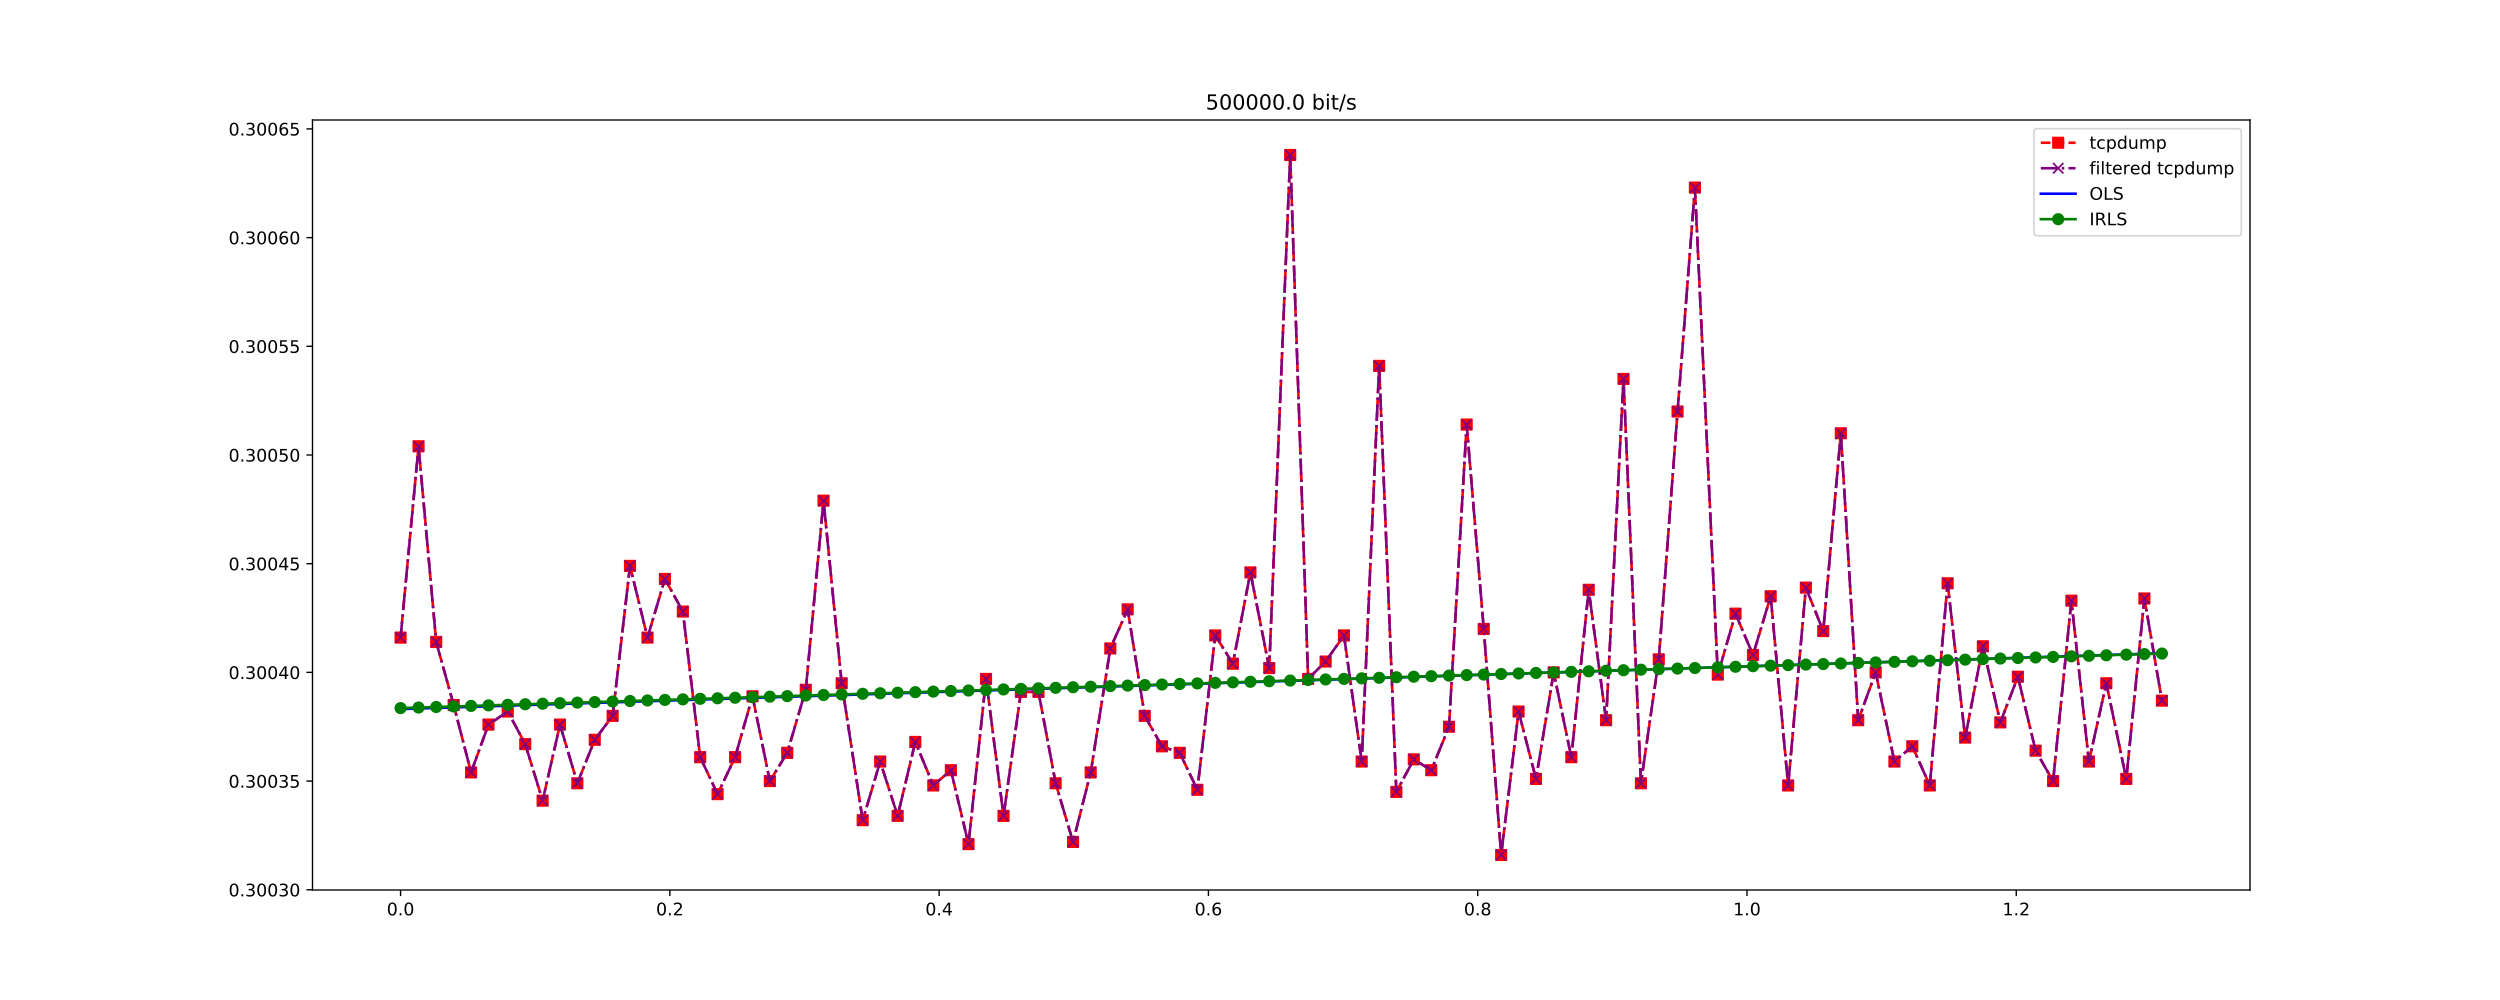<?xml version="1.0" encoding="utf-8" standalone="no"?>
<!DOCTYPE svg PUBLIC "-//W3C//DTD SVG 1.1//EN"
  "http://www.w3.org/Graphics/SVG/1.1/DTD/svg11.dtd">
<!-- Created with matplotlib (http://matplotlib.org/) -->
<svg height="576pt" version="1.1" viewBox="0 0 1440 576" width="1440pt" xmlns="http://www.w3.org/2000/svg" xmlns:xlink="http://www.w3.org/1999/xlink">
 <defs>
  <style type="text/css">
*{stroke-linecap:butt;stroke-linejoin:round;}
  </style>
 </defs>
 <g id="figure_1">
  <g id="patch_1">
   <path d="M 0 576 
L 1440 576 
L 1440 0 
L 0 0 
z
" style="fill:#ffffff;"/>
  </g>
  <g id="axes_1">
   <g id="patch_2">
    <path d="M 180 512.64 
L 1296 512.64 
L 1296 69.12 
L 180 69.12 
z
" style="fill:#ffffff;"/>
   </g>
   <g id="matplotlib.axis_1">
    <g id="xtick_1">
     <g id="line2d_1">
      <defs>
       <path d="M 0 0 
L 0 3.5 
" id="m740919dfec" style="stroke:#000000;stroke-width:0.8;"/>
      </defs>
      <g>
       <use style="stroke:#000000;stroke-width:0.8;" x="230.727" xlink:href="#m740919dfec" y="512.64"/>
      </g>
     </g>
     <g id="text_1">
      <!-- 0.0 -->
      <defs>
       <path d="M 31.781 66.406 
Q 24.172 66.406 20.328 58.906 
Q 16.5 51.422 16.5 36.375 
Q 16.5 21.391 20.328 13.891 
Q 24.172 6.391 31.781 6.391 
Q 39.453 6.391 43.281 13.891 
Q 47.125 21.391 47.125 36.375 
Q 47.125 51.422 43.281 58.906 
Q 39.453 66.406 31.781 66.406 
z
M 31.781 74.219 
Q 44.047 74.219 50.516 64.516 
Q 56.984 54.828 56.984 36.375 
Q 56.984 17.969 50.516 8.266 
Q 44.047 -1.422 31.781 -1.422 
Q 19.531 -1.422 13.062 8.266 
Q 6.594 17.969 6.594 36.375 
Q 6.594 54.828 13.062 64.516 
Q 19.531 74.219 31.781 74.219 
z
" id="DejaVuSans-30"/>
       <path d="M 10.688 12.406 
L 21 12.406 
L 21 0 
L 10.688 0 
z
" id="DejaVuSans-2e"/>
      </defs>
      <g transform="translate(222.776 527.238)scale(0.1 -0.1)">
       <use xlink:href="#DejaVuSans-30"/>
       <use x="63.623" xlink:href="#DejaVuSans-2e"/>
       <use x="95.41" xlink:href="#DejaVuSans-30"/>
      </g>
     </g>
    </g>
    <g id="xtick_2">
     <g id="line2d_2">
      <g>
       <use style="stroke:#000000;stroke-width:0.8;" x="385.834" xlink:href="#m740919dfec" y="512.64"/>
      </g>
     </g>
     <g id="text_2">
      <!-- 0.2 -->
      <defs>
       <path d="M 19.188 8.297 
L 53.609 8.297 
L 53.609 0 
L 7.328 0 
L 7.328 8.297 
Q 12.938 14.109 22.625 23.891 
Q 32.328 33.688 34.812 36.531 
Q 39.547 41.844 41.422 45.531 
Q 43.312 49.219 43.312 52.781 
Q 43.312 58.594 39.234 62.25 
Q 35.156 65.922 28.609 65.922 
Q 23.969 65.922 18.812 64.312 
Q 13.672 62.703 7.812 59.422 
L 7.812 69.391 
Q 13.766 71.781 18.938 73 
Q 24.125 74.219 28.422 74.219 
Q 39.75 74.219 46.484 68.547 
Q 53.219 62.891 53.219 53.422 
Q 53.219 48.922 51.531 44.891 
Q 49.859 40.875 45.406 35.406 
Q 44.188 33.984 37.641 27.219 
Q 31.109 20.453 19.188 8.297 
z
" id="DejaVuSans-32"/>
      </defs>
      <g transform="translate(377.883 527.238)scale(0.1 -0.1)">
       <use xlink:href="#DejaVuSans-30"/>
       <use x="63.623" xlink:href="#DejaVuSans-2e"/>
       <use x="95.41" xlink:href="#DejaVuSans-32"/>
      </g>
     </g>
    </g>
    <g id="xtick_3">
     <g id="line2d_3">
      <g>
       <use style="stroke:#000000;stroke-width:0.8;" x="540.941" xlink:href="#m740919dfec" y="512.64"/>
      </g>
     </g>
     <g id="text_3">
      <!-- 0.4 -->
      <defs>
       <path d="M 37.797 64.312 
L 12.891 25.391 
L 37.797 25.391 
z
M 35.203 72.906 
L 47.609 72.906 
L 47.609 25.391 
L 58.016 25.391 
L 58.016 17.188 
L 47.609 17.188 
L 47.609 0 
L 37.797 0 
L 37.797 17.188 
L 4.891 17.188 
L 4.891 26.703 
z
" id="DejaVuSans-34"/>
      </defs>
      <g transform="translate(532.99 527.238)scale(0.1 -0.1)">
       <use xlink:href="#DejaVuSans-30"/>
       <use x="63.623" xlink:href="#DejaVuSans-2e"/>
       <use x="95.41" xlink:href="#DejaVuSans-34"/>
      </g>
     </g>
    </g>
    <g id="xtick_4">
     <g id="line2d_4">
      <g>
       <use style="stroke:#000000;stroke-width:0.8;" x="696.048" xlink:href="#m740919dfec" y="512.64"/>
      </g>
     </g>
     <g id="text_4">
      <!-- 0.6 -->
      <defs>
       <path d="M 33.016 40.375 
Q 26.375 40.375 22.484 35.828 
Q 18.609 31.297 18.609 23.391 
Q 18.609 15.531 22.484 10.953 
Q 26.375 6.391 33.016 6.391 
Q 39.656 6.391 43.531 10.953 
Q 47.406 15.531 47.406 23.391 
Q 47.406 31.297 43.531 35.828 
Q 39.656 40.375 33.016 40.375 
z
M 52.594 71.297 
L 52.594 62.312 
Q 48.875 64.062 45.094 64.984 
Q 41.312 65.922 37.594 65.922 
Q 27.828 65.922 22.672 59.328 
Q 17.531 52.734 16.797 39.406 
Q 19.672 43.656 24.016 45.922 
Q 28.375 48.188 33.594 48.188 
Q 44.578 48.188 50.953 41.516 
Q 57.328 34.859 57.328 23.391 
Q 57.328 12.156 50.688 5.359 
Q 44.047 -1.422 33.016 -1.422 
Q 20.359 -1.422 13.672 8.266 
Q 6.984 17.969 6.984 36.375 
Q 6.984 53.656 15.188 63.938 
Q 23.391 74.219 37.203 74.219 
Q 40.922 74.219 44.703 73.484 
Q 48.484 72.75 52.594 71.297 
z
" id="DejaVuSans-36"/>
      </defs>
      <g transform="translate(688.097 527.238)scale(0.1 -0.1)">
       <use xlink:href="#DejaVuSans-30"/>
       <use x="63.623" xlink:href="#DejaVuSans-2e"/>
       <use x="95.41" xlink:href="#DejaVuSans-36"/>
      </g>
     </g>
    </g>
    <g id="xtick_5">
     <g id="line2d_5">
      <g>
       <use style="stroke:#000000;stroke-width:0.8;" x="851.155" xlink:href="#m740919dfec" y="512.64"/>
      </g>
     </g>
     <g id="text_5">
      <!-- 0.8 -->
      <defs>
       <path d="M 31.781 34.625 
Q 24.75 34.625 20.719 30.859 
Q 16.703 27.094 16.703 20.516 
Q 16.703 13.922 20.719 10.156 
Q 24.75 6.391 31.781 6.391 
Q 38.812 6.391 42.859 10.172 
Q 46.922 13.969 46.922 20.516 
Q 46.922 27.094 42.891 30.859 
Q 38.875 34.625 31.781 34.625 
z
M 21.922 38.812 
Q 15.578 40.375 12.031 44.719 
Q 8.5 49.078 8.5 55.328 
Q 8.5 64.062 14.719 69.141 
Q 20.953 74.219 31.781 74.219 
Q 42.672 74.219 48.875 69.141 
Q 55.078 64.062 55.078 55.328 
Q 55.078 49.078 51.531 44.719 
Q 48 40.375 41.703 38.812 
Q 48.828 37.156 52.797 32.312 
Q 56.781 27.484 56.781 20.516 
Q 56.781 9.906 50.312 4.234 
Q 43.844 -1.422 31.781 -1.422 
Q 19.734 -1.422 13.25 4.234 
Q 6.781 9.906 6.781 20.516 
Q 6.781 27.484 10.781 32.312 
Q 14.797 37.156 21.922 38.812 
z
M 18.312 54.391 
Q 18.312 48.734 21.844 45.562 
Q 25.391 42.391 31.781 42.391 
Q 38.141 42.391 41.719 45.562 
Q 45.312 48.734 45.312 54.391 
Q 45.312 60.062 41.719 63.234 
Q 38.141 66.406 31.781 66.406 
Q 25.391 66.406 21.844 63.234 
Q 18.312 60.062 18.312 54.391 
z
" id="DejaVuSans-38"/>
      </defs>
      <g transform="translate(843.204 527.238)scale(0.1 -0.1)">
       <use xlink:href="#DejaVuSans-30"/>
       <use x="63.623" xlink:href="#DejaVuSans-2e"/>
       <use x="95.41" xlink:href="#DejaVuSans-38"/>
      </g>
     </g>
    </g>
    <g id="xtick_6">
     <g id="line2d_6">
      <g>
       <use style="stroke:#000000;stroke-width:0.8;" x="1006.262" xlink:href="#m740919dfec" y="512.64"/>
      </g>
     </g>
     <g id="text_6">
      <!-- 1.0 -->
      <defs>
       <path d="M 12.406 8.297 
L 28.516 8.297 
L 28.516 63.922 
L 10.984 60.406 
L 10.984 69.391 
L 28.422 72.906 
L 38.281 72.906 
L 38.281 8.297 
L 54.391 8.297 
L 54.391 0 
L 12.406 0 
z
" id="DejaVuSans-31"/>
      </defs>
      <g transform="translate(998.311 527.238)scale(0.1 -0.1)">
       <use xlink:href="#DejaVuSans-31"/>
       <use x="63.623" xlink:href="#DejaVuSans-2e"/>
       <use x="95.41" xlink:href="#DejaVuSans-30"/>
      </g>
     </g>
    </g>
    <g id="xtick_7">
     <g id="line2d_7">
      <g>
       <use style="stroke:#000000;stroke-width:0.8;" x="1161.369" xlink:href="#m740919dfec" y="512.64"/>
      </g>
     </g>
     <g id="text_7">
      <!-- 1.2 -->
      <g transform="translate(1153.418 527.238)scale(0.1 -0.1)">
       <use xlink:href="#DejaVuSans-31"/>
       <use x="63.623" xlink:href="#DejaVuSans-2e"/>
       <use x="95.41" xlink:href="#DejaVuSans-32"/>
      </g>
     </g>
    </g>
   </g>
   <g id="matplotlib.axis_2">
    <g id="ytick_1">
     <g id="line2d_8">
      <defs>
       <path d="M 0 0 
L -3.5 0 
" id="m7dc17df737" style="stroke:#000000;stroke-width:0.8;"/>
      </defs>
      <g>
       <use style="stroke:#000000;stroke-width:0.8;" x="180" xlink:href="#m7dc17df737" y="512.515"/>
      </g>
     </g>
     <g id="text_8">
      <!-- 0.30030 -->
      <defs>
       <path d="M 40.578 39.312 
Q 47.656 37.797 51.625 33 
Q 55.609 28.219 55.609 21.188 
Q 55.609 10.406 48.188 4.484 
Q 40.766 -1.422 27.094 -1.422 
Q 22.516 -1.422 17.656 -0.516 
Q 12.797 0.391 7.625 2.203 
L 7.625 11.719 
Q 11.719 9.328 16.594 8.109 
Q 21.484 6.891 26.812 6.891 
Q 36.078 6.891 40.938 10.547 
Q 45.797 14.203 45.797 21.188 
Q 45.797 27.641 41.281 31.266 
Q 36.766 34.906 28.719 34.906 
L 20.219 34.906 
L 20.219 43.016 
L 29.109 43.016 
Q 36.375 43.016 40.234 45.922 
Q 44.094 48.828 44.094 54.297 
Q 44.094 59.906 40.109 62.906 
Q 36.141 65.922 28.719 65.922 
Q 24.656 65.922 20.016 65.031 
Q 15.375 64.156 9.812 62.312 
L 9.812 71.094 
Q 15.438 72.656 20.344 73.438 
Q 25.25 74.219 29.594 74.219 
Q 40.828 74.219 47.359 69.109 
Q 53.906 64.016 53.906 55.328 
Q 53.906 49.266 50.438 45.094 
Q 46.969 40.922 40.578 39.312 
z
" id="DejaVuSans-33"/>
      </defs>
      <g transform="translate(131.647 516.314)scale(0.1 -0.1)">
       <use xlink:href="#DejaVuSans-30"/>
       <use x="63.623" xlink:href="#DejaVuSans-2e"/>
       <use x="95.41" xlink:href="#DejaVuSans-33"/>
       <use x="159.033" xlink:href="#DejaVuSans-30"/>
       <use x="222.656" xlink:href="#DejaVuSans-30"/>
       <use x="286.279" xlink:href="#DejaVuSans-33"/>
       <use x="349.902" xlink:href="#DejaVuSans-30"/>
      </g>
     </g>
    </g>
    <g id="ytick_2">
     <g id="line2d_9">
      <g>
       <use style="stroke:#000000;stroke-width:0.8;" x="180" xlink:href="#m7dc17df737" y="449.906"/>
      </g>
     </g>
     <g id="text_9">
      <!-- 0.30035 -->
      <defs>
       <path d="M 10.797 72.906 
L 49.516 72.906 
L 49.516 64.594 
L 19.828 64.594 
L 19.828 46.734 
Q 21.969 47.469 24.109 47.828 
Q 26.266 48.188 28.422 48.188 
Q 40.625 48.188 47.75 41.5 
Q 54.891 34.812 54.891 23.391 
Q 54.891 11.625 47.562 5.094 
Q 40.234 -1.422 26.906 -1.422 
Q 22.312 -1.422 17.547 -0.641 
Q 12.797 0.141 7.719 1.703 
L 7.719 11.625 
Q 12.109 9.234 16.797 8.062 
Q 21.484 6.891 26.703 6.891 
Q 35.156 6.891 40.078 11.328 
Q 45.016 15.766 45.016 23.391 
Q 45.016 31 40.078 35.438 
Q 35.156 39.891 26.703 39.891 
Q 22.75 39.891 18.812 39.016 
Q 14.891 38.141 10.797 36.281 
z
" id="DejaVuSans-35"/>
      </defs>
      <g transform="translate(131.647 453.705)scale(0.1 -0.1)">
       <use xlink:href="#DejaVuSans-30"/>
       <use x="63.623" xlink:href="#DejaVuSans-2e"/>
       <use x="95.41" xlink:href="#DejaVuSans-33"/>
       <use x="159.033" xlink:href="#DejaVuSans-30"/>
       <use x="222.656" xlink:href="#DejaVuSans-30"/>
       <use x="286.279" xlink:href="#DejaVuSans-33"/>
       <use x="349.902" xlink:href="#DejaVuSans-35"/>
      </g>
     </g>
    </g>
    <g id="ytick_3">
     <g id="line2d_10">
      <g>
       <use style="stroke:#000000;stroke-width:0.8;" x="180" xlink:href="#m7dc17df737" y="387.297"/>
      </g>
     </g>
     <g id="text_10">
      <!-- 0.30040 -->
      <g transform="translate(131.647 391.097)scale(0.1 -0.1)">
       <use xlink:href="#DejaVuSans-30"/>
       <use x="63.623" xlink:href="#DejaVuSans-2e"/>
       <use x="95.41" xlink:href="#DejaVuSans-33"/>
       <use x="159.033" xlink:href="#DejaVuSans-30"/>
       <use x="222.656" xlink:href="#DejaVuSans-30"/>
       <use x="286.279" xlink:href="#DejaVuSans-34"/>
       <use x="349.902" xlink:href="#DejaVuSans-30"/>
      </g>
     </g>
    </g>
    <g id="ytick_4">
     <g id="line2d_11">
      <g>
       <use style="stroke:#000000;stroke-width:0.8;" x="180" xlink:href="#m7dc17df737" y="324.689"/>
      </g>
     </g>
     <g id="text_11">
      <!-- 0.30045 -->
      <g transform="translate(131.647 328.488)scale(0.1 -0.1)">
       <use xlink:href="#DejaVuSans-30"/>
       <use x="63.623" xlink:href="#DejaVuSans-2e"/>
       <use x="95.41" xlink:href="#DejaVuSans-33"/>
       <use x="159.033" xlink:href="#DejaVuSans-30"/>
       <use x="222.656" xlink:href="#DejaVuSans-30"/>
       <use x="286.279" xlink:href="#DejaVuSans-34"/>
       <use x="349.902" xlink:href="#DejaVuSans-35"/>
      </g>
     </g>
    </g>
    <g id="ytick_5">
     <g id="line2d_12">
      <g>
       <use style="stroke:#000000;stroke-width:0.8;" x="180" xlink:href="#m7dc17df737" y="262.08"/>
      </g>
     </g>
     <g id="text_12">
      <!-- 0.30050 -->
      <g transform="translate(131.647 265.879)scale(0.1 -0.1)">
       <use xlink:href="#DejaVuSans-30"/>
       <use x="63.623" xlink:href="#DejaVuSans-2e"/>
       <use x="95.41" xlink:href="#DejaVuSans-33"/>
       <use x="159.033" xlink:href="#DejaVuSans-30"/>
       <use x="222.656" xlink:href="#DejaVuSans-30"/>
       <use x="286.279" xlink:href="#DejaVuSans-35"/>
       <use x="349.902" xlink:href="#DejaVuSans-30"/>
      </g>
     </g>
    </g>
    <g id="ytick_6">
     <g id="line2d_13">
      <g>
       <use style="stroke:#000000;stroke-width:0.8;" x="180" xlink:href="#m7dc17df737" y="199.471"/>
      </g>
     </g>
     <g id="text_13">
      <!-- 0.30055 -->
      <g transform="translate(131.647 203.271)scale(0.1 -0.1)">
       <use xlink:href="#DejaVuSans-30"/>
       <use x="63.623" xlink:href="#DejaVuSans-2e"/>
       <use x="95.41" xlink:href="#DejaVuSans-33"/>
       <use x="159.033" xlink:href="#DejaVuSans-30"/>
       <use x="222.656" xlink:href="#DejaVuSans-30"/>
       <use x="286.279" xlink:href="#DejaVuSans-35"/>
       <use x="349.902" xlink:href="#DejaVuSans-35"/>
      </g>
     </g>
    </g>
    <g id="ytick_7">
     <g id="line2d_14">
      <g>
       <use style="stroke:#000000;stroke-width:0.8;" x="180" xlink:href="#m7dc17df737" y="136.863"/>
      </g>
     </g>
     <g id="text_14">
      <!-- 0.30060 -->
      <g transform="translate(131.647 140.662)scale(0.1 -0.1)">
       <use xlink:href="#DejaVuSans-30"/>
       <use x="63.623" xlink:href="#DejaVuSans-2e"/>
       <use x="95.41" xlink:href="#DejaVuSans-33"/>
       <use x="159.033" xlink:href="#DejaVuSans-30"/>
       <use x="222.656" xlink:href="#DejaVuSans-30"/>
       <use x="286.279" xlink:href="#DejaVuSans-36"/>
       <use x="349.902" xlink:href="#DejaVuSans-30"/>
      </g>
     </g>
    </g>
    <g id="ytick_8">
     <g id="line2d_15">
      <g>
       <use style="stroke:#000000;stroke-width:0.8;" x="180" xlink:href="#m7dc17df737" y="74.254"/>
      </g>
     </g>
     <g id="text_15">
      <!-- 0.30065 -->
      <g transform="translate(131.647 78.053)scale(0.1 -0.1)">
       <use xlink:href="#DejaVuSans-30"/>
       <use x="63.623" xlink:href="#DejaVuSans-2e"/>
       <use x="95.41" xlink:href="#DejaVuSans-33"/>
       <use x="159.033" xlink:href="#DejaVuSans-30"/>
       <use x="222.656" xlink:href="#DejaVuSans-30"/>
       <use x="286.279" xlink:href="#DejaVuSans-36"/>
       <use x="349.902" xlink:href="#DejaVuSans-35"/>
      </g>
     </g>
    </g>
   </g>
   <g id="line2d_16">
    <path clip-path="url(#p6ad7012610)" d="M 230.727 367.263 
L 241.081 257.071 
L 251.253 369.767 
L 261.315 406.08 
L 271.344 444.897 
L 281.356 417.35 
L 292.468 409.837 
L 302.543 428.619 
L 312.559 461.176 
L 322.562 417.35 
L 332.543 451.158 
L 342.576 426.115 
L 352.882 412.341 
L 362.883 325.941 
L 372.95 367.263 
L 382.988 333.454 
L 393.332 352.237 
L 403.313 436.132 
L 413.325 457.419 
L 423.431 436.132 
L 433.44 401.071 
L 443.433 449.906 
L 453.448 433.628 
L 464.125 397.315 
L 474.361 288.376 
L 484.809 393.558 
L 496.91 472.445 
L 506.99 438.637 
L 517.042 469.941 
L 527.213 427.367 
L 537.585 452.41 
L 547.708 443.645 
L 557.869 486.219 
L 567.947 391.054 
L 578.029 469.941 
L 588.057 398.567 
L 598.166 398.567 
L 608.055 451.158 
L 618.069 484.967 
L 628.235 444.897 
L 639.536 373.523 
L 649.539 350.984 
L 659.382 412.341 
L 669.298 429.871 
L 679.524 433.628 
L 689.678 454.915 
L 699.987 366.01 
L 710.136 382.289 
L 720.234 329.697 
L 731.075 384.793 
L 743.154 89.28 
L 753.478 391.054 
L 763.558 381.037 
L 774.125 366.01 
L 784.341 438.637 
L 794.395 210.741 
L 804.304 456.167 
L 814.345 437.384 
L 824.416 443.645 
L 834.623 418.602 
L 844.802 244.55 
L 854.636 362.254 
L 864.667 492.48 
L 874.705 409.837 
L 884.734 448.654 
L 894.927 387.297 
L 905.075 436.132 
L 915.096 339.715 
L 925.113 414.845 
L 935.139 218.254 
L 945.172 451.158 
L 955.451 379.784 
L 966.273 237.037 
L 976.272 108.063 
L 989.467 388.55 
L 999.658 353.489 
L 1009.726 377.28 
L 1019.897 343.471 
L 1029.976 452.41 
L 1040.179 338.463 
L 1050.188 363.506 
L 1060.323 249.558 
L 1070.321 414.845 
L 1080.397 387.297 
L 1091.2 438.637 
L 1101.486 429.871 
L 1111.565 452.41 
L 1121.831 335.958 
L 1131.935 424.863 
L 1142.13 372.271 
L 1152.195 416.097 
L 1162.3 389.802 
L 1172.508 432.376 
L 1182.59 449.906 
L 1193.124 345.976 
L 1203.213 438.637 
L 1213.245 393.558 
L 1224.737 448.654 
L 1235.168 344.723 
L 1245.273 403.576 
" style="fill:none;stroke:#ff0000;stroke-dasharray:5.55,2.4;stroke-dashoffset:0;stroke-width:1.5;"/>
    <defs>
     <path d="M -3 3 
L 3 3 
L 3 -3 
L -3 -3 
z
" id="mf9be73805c" style="stroke:#ff0000;stroke-linejoin:miter;"/>
    </defs>
    <g clip-path="url(#p6ad7012610)">
     <use style="fill:#ff0000;stroke:#ff0000;stroke-linejoin:miter;" x="230.727" xlink:href="#mf9be73805c" y="367.263"/>
     <use style="fill:#ff0000;stroke:#ff0000;stroke-linejoin:miter;" x="241.081" xlink:href="#mf9be73805c" y="257.071"/>
     <use style="fill:#ff0000;stroke:#ff0000;stroke-linejoin:miter;" x="251.253" xlink:href="#mf9be73805c" y="369.767"/>
     <use style="fill:#ff0000;stroke:#ff0000;stroke-linejoin:miter;" x="261.315" xlink:href="#mf9be73805c" y="406.08"/>
     <use style="fill:#ff0000;stroke:#ff0000;stroke-linejoin:miter;" x="271.344" xlink:href="#mf9be73805c" y="444.897"/>
     <use style="fill:#ff0000;stroke:#ff0000;stroke-linejoin:miter;" x="281.356" xlink:href="#mf9be73805c" y="417.35"/>
     <use style="fill:#ff0000;stroke:#ff0000;stroke-linejoin:miter;" x="292.468" xlink:href="#mf9be73805c" y="409.837"/>
     <use style="fill:#ff0000;stroke:#ff0000;stroke-linejoin:miter;" x="302.543" xlink:href="#mf9be73805c" y="428.619"/>
     <use style="fill:#ff0000;stroke:#ff0000;stroke-linejoin:miter;" x="312.559" xlink:href="#mf9be73805c" y="461.176"/>
     <use style="fill:#ff0000;stroke:#ff0000;stroke-linejoin:miter;" x="322.562" xlink:href="#mf9be73805c" y="417.35"/>
     <use style="fill:#ff0000;stroke:#ff0000;stroke-linejoin:miter;" x="332.543" xlink:href="#mf9be73805c" y="451.158"/>
     <use style="fill:#ff0000;stroke:#ff0000;stroke-linejoin:miter;" x="342.576" xlink:href="#mf9be73805c" y="426.115"/>
     <use style="fill:#ff0000;stroke:#ff0000;stroke-linejoin:miter;" x="352.882" xlink:href="#mf9be73805c" y="412.341"/>
     <use style="fill:#ff0000;stroke:#ff0000;stroke-linejoin:miter;" x="362.883" xlink:href="#mf9be73805c" y="325.941"/>
     <use style="fill:#ff0000;stroke:#ff0000;stroke-linejoin:miter;" x="372.95" xlink:href="#mf9be73805c" y="367.263"/>
     <use style="fill:#ff0000;stroke:#ff0000;stroke-linejoin:miter;" x="382.988" xlink:href="#mf9be73805c" y="333.454"/>
     <use style="fill:#ff0000;stroke:#ff0000;stroke-linejoin:miter;" x="393.332" xlink:href="#mf9be73805c" y="352.237"/>
     <use style="fill:#ff0000;stroke:#ff0000;stroke-linejoin:miter;" x="403.313" xlink:href="#mf9be73805c" y="436.132"/>
     <use style="fill:#ff0000;stroke:#ff0000;stroke-linejoin:miter;" x="413.325" xlink:href="#mf9be73805c" y="457.419"/>
     <use style="fill:#ff0000;stroke:#ff0000;stroke-linejoin:miter;" x="423.431" xlink:href="#mf9be73805c" y="436.132"/>
     <use style="fill:#ff0000;stroke:#ff0000;stroke-linejoin:miter;" x="433.44" xlink:href="#mf9be73805c" y="401.071"/>
     <use style="fill:#ff0000;stroke:#ff0000;stroke-linejoin:miter;" x="443.433" xlink:href="#mf9be73805c" y="449.906"/>
     <use style="fill:#ff0000;stroke:#ff0000;stroke-linejoin:miter;" x="453.448" xlink:href="#mf9be73805c" y="433.628"/>
     <use style="fill:#ff0000;stroke:#ff0000;stroke-linejoin:miter;" x="464.125" xlink:href="#mf9be73805c" y="397.315"/>
     <use style="fill:#ff0000;stroke:#ff0000;stroke-linejoin:miter;" x="474.361" xlink:href="#mf9be73805c" y="288.376"/>
     <use style="fill:#ff0000;stroke:#ff0000;stroke-linejoin:miter;" x="484.809" xlink:href="#mf9be73805c" y="393.558"/>
     <use style="fill:#ff0000;stroke:#ff0000;stroke-linejoin:miter;" x="496.91" xlink:href="#mf9be73805c" y="472.445"/>
     <use style="fill:#ff0000;stroke:#ff0000;stroke-linejoin:miter;" x="506.99" xlink:href="#mf9be73805c" y="438.637"/>
     <use style="fill:#ff0000;stroke:#ff0000;stroke-linejoin:miter;" x="517.042" xlink:href="#mf9be73805c" y="469.941"/>
     <use style="fill:#ff0000;stroke:#ff0000;stroke-linejoin:miter;" x="527.213" xlink:href="#mf9be73805c" y="427.367"/>
     <use style="fill:#ff0000;stroke:#ff0000;stroke-linejoin:miter;" x="537.585" xlink:href="#mf9be73805c" y="452.41"/>
     <use style="fill:#ff0000;stroke:#ff0000;stroke-linejoin:miter;" x="547.708" xlink:href="#mf9be73805c" y="443.645"/>
     <use style="fill:#ff0000;stroke:#ff0000;stroke-linejoin:miter;" x="557.869" xlink:href="#mf9be73805c" y="486.219"/>
     <use style="fill:#ff0000;stroke:#ff0000;stroke-linejoin:miter;" x="567.947" xlink:href="#mf9be73805c" y="391.054"/>
     <use style="fill:#ff0000;stroke:#ff0000;stroke-linejoin:miter;" x="578.029" xlink:href="#mf9be73805c" y="469.941"/>
     <use style="fill:#ff0000;stroke:#ff0000;stroke-linejoin:miter;" x="588.057" xlink:href="#mf9be73805c" y="398.567"/>
     <use style="fill:#ff0000;stroke:#ff0000;stroke-linejoin:miter;" x="598.166" xlink:href="#mf9be73805c" y="398.567"/>
     <use style="fill:#ff0000;stroke:#ff0000;stroke-linejoin:miter;" x="608.055" xlink:href="#mf9be73805c" y="451.158"/>
     <use style="fill:#ff0000;stroke:#ff0000;stroke-linejoin:miter;" x="618.069" xlink:href="#mf9be73805c" y="484.967"/>
     <use style="fill:#ff0000;stroke:#ff0000;stroke-linejoin:miter;" x="628.235" xlink:href="#mf9be73805c" y="444.897"/>
     <use style="fill:#ff0000;stroke:#ff0000;stroke-linejoin:miter;" x="639.536" xlink:href="#mf9be73805c" y="373.523"/>
     <use style="fill:#ff0000;stroke:#ff0000;stroke-linejoin:miter;" x="649.539" xlink:href="#mf9be73805c" y="350.984"/>
     <use style="fill:#ff0000;stroke:#ff0000;stroke-linejoin:miter;" x="659.382" xlink:href="#mf9be73805c" y="412.341"/>
     <use style="fill:#ff0000;stroke:#ff0000;stroke-linejoin:miter;" x="669.298" xlink:href="#mf9be73805c" y="429.871"/>
     <use style="fill:#ff0000;stroke:#ff0000;stroke-linejoin:miter;" x="679.524" xlink:href="#mf9be73805c" y="433.628"/>
     <use style="fill:#ff0000;stroke:#ff0000;stroke-linejoin:miter;" x="689.678" xlink:href="#mf9be73805c" y="454.915"/>
     <use style="fill:#ff0000;stroke:#ff0000;stroke-linejoin:miter;" x="699.987" xlink:href="#mf9be73805c" y="366.01"/>
     <use style="fill:#ff0000;stroke:#ff0000;stroke-linejoin:miter;" x="710.136" xlink:href="#mf9be73805c" y="382.289"/>
     <use style="fill:#ff0000;stroke:#ff0000;stroke-linejoin:miter;" x="720.234" xlink:href="#mf9be73805c" y="329.697"/>
     <use style="fill:#ff0000;stroke:#ff0000;stroke-linejoin:miter;" x="731.075" xlink:href="#mf9be73805c" y="384.793"/>
     <use style="fill:#ff0000;stroke:#ff0000;stroke-linejoin:miter;" x="743.154" xlink:href="#mf9be73805c" y="89.28"/>
     <use style="fill:#ff0000;stroke:#ff0000;stroke-linejoin:miter;" x="753.478" xlink:href="#mf9be73805c" y="391.054"/>
     <use style="fill:#ff0000;stroke:#ff0000;stroke-linejoin:miter;" x="763.558" xlink:href="#mf9be73805c" y="381.037"/>
     <use style="fill:#ff0000;stroke:#ff0000;stroke-linejoin:miter;" x="774.125" xlink:href="#mf9be73805c" y="366.01"/>
     <use style="fill:#ff0000;stroke:#ff0000;stroke-linejoin:miter;" x="784.341" xlink:href="#mf9be73805c" y="438.637"/>
     <use style="fill:#ff0000;stroke:#ff0000;stroke-linejoin:miter;" x="794.395" xlink:href="#mf9be73805c" y="210.741"/>
     <use style="fill:#ff0000;stroke:#ff0000;stroke-linejoin:miter;" x="804.304" xlink:href="#mf9be73805c" y="456.167"/>
     <use style="fill:#ff0000;stroke:#ff0000;stroke-linejoin:miter;" x="814.345" xlink:href="#mf9be73805c" y="437.384"/>
     <use style="fill:#ff0000;stroke:#ff0000;stroke-linejoin:miter;" x="824.416" xlink:href="#mf9be73805c" y="443.645"/>
     <use style="fill:#ff0000;stroke:#ff0000;stroke-linejoin:miter;" x="834.623" xlink:href="#mf9be73805c" y="418.602"/>
     <use style="fill:#ff0000;stroke:#ff0000;stroke-linejoin:miter;" x="844.802" xlink:href="#mf9be73805c" y="244.55"/>
     <use style="fill:#ff0000;stroke:#ff0000;stroke-linejoin:miter;" x="854.636" xlink:href="#mf9be73805c" y="362.254"/>
     <use style="fill:#ff0000;stroke:#ff0000;stroke-linejoin:miter;" x="864.667" xlink:href="#mf9be73805c" y="492.48"/>
     <use style="fill:#ff0000;stroke:#ff0000;stroke-linejoin:miter;" x="874.705" xlink:href="#mf9be73805c" y="409.837"/>
     <use style="fill:#ff0000;stroke:#ff0000;stroke-linejoin:miter;" x="884.734" xlink:href="#mf9be73805c" y="448.654"/>
     <use style="fill:#ff0000;stroke:#ff0000;stroke-linejoin:miter;" x="894.927" xlink:href="#mf9be73805c" y="387.297"/>
     <use style="fill:#ff0000;stroke:#ff0000;stroke-linejoin:miter;" x="905.075" xlink:href="#mf9be73805c" y="436.132"/>
     <use style="fill:#ff0000;stroke:#ff0000;stroke-linejoin:miter;" x="915.096" xlink:href="#mf9be73805c" y="339.715"/>
     <use style="fill:#ff0000;stroke:#ff0000;stroke-linejoin:miter;" x="925.113" xlink:href="#mf9be73805c" y="414.845"/>
     <use style="fill:#ff0000;stroke:#ff0000;stroke-linejoin:miter;" x="935.139" xlink:href="#mf9be73805c" y="218.254"/>
     <use style="fill:#ff0000;stroke:#ff0000;stroke-linejoin:miter;" x="945.172" xlink:href="#mf9be73805c" y="451.158"/>
     <use style="fill:#ff0000;stroke:#ff0000;stroke-linejoin:miter;" x="955.451" xlink:href="#mf9be73805c" y="379.784"/>
     <use style="fill:#ff0000;stroke:#ff0000;stroke-linejoin:miter;" x="966.273" xlink:href="#mf9be73805c" y="237.037"/>
     <use style="fill:#ff0000;stroke:#ff0000;stroke-linejoin:miter;" x="976.272" xlink:href="#mf9be73805c" y="108.063"/>
     <use style="fill:#ff0000;stroke:#ff0000;stroke-linejoin:miter;" x="989.467" xlink:href="#mf9be73805c" y="388.55"/>
     <use style="fill:#ff0000;stroke:#ff0000;stroke-linejoin:miter;" x="999.658" xlink:href="#mf9be73805c" y="353.489"/>
     <use style="fill:#ff0000;stroke:#ff0000;stroke-linejoin:miter;" x="1009.726" xlink:href="#mf9be73805c" y="377.28"/>
     <use style="fill:#ff0000;stroke:#ff0000;stroke-linejoin:miter;" x="1019.897" xlink:href="#mf9be73805c" y="343.471"/>
     <use style="fill:#ff0000;stroke:#ff0000;stroke-linejoin:miter;" x="1029.976" xlink:href="#mf9be73805c" y="452.41"/>
     <use style="fill:#ff0000;stroke:#ff0000;stroke-linejoin:miter;" x="1040.179" xlink:href="#mf9be73805c" y="338.463"/>
     <use style="fill:#ff0000;stroke:#ff0000;stroke-linejoin:miter;" x="1050.188" xlink:href="#mf9be73805c" y="363.506"/>
     <use style="fill:#ff0000;stroke:#ff0000;stroke-linejoin:miter;" x="1060.323" xlink:href="#mf9be73805c" y="249.558"/>
     <use style="fill:#ff0000;stroke:#ff0000;stroke-linejoin:miter;" x="1070.321" xlink:href="#mf9be73805c" y="414.845"/>
     <use style="fill:#ff0000;stroke:#ff0000;stroke-linejoin:miter;" x="1080.397" xlink:href="#mf9be73805c" y="387.297"/>
     <use style="fill:#ff0000;stroke:#ff0000;stroke-linejoin:miter;" x="1091.2" xlink:href="#mf9be73805c" y="438.637"/>
     <use style="fill:#ff0000;stroke:#ff0000;stroke-linejoin:miter;" x="1101.486" xlink:href="#mf9be73805c" y="429.871"/>
     <use style="fill:#ff0000;stroke:#ff0000;stroke-linejoin:miter;" x="1111.565" xlink:href="#mf9be73805c" y="452.41"/>
     <use style="fill:#ff0000;stroke:#ff0000;stroke-linejoin:miter;" x="1121.831" xlink:href="#mf9be73805c" y="335.958"/>
     <use style="fill:#ff0000;stroke:#ff0000;stroke-linejoin:miter;" x="1131.935" xlink:href="#mf9be73805c" y="424.863"/>
     <use style="fill:#ff0000;stroke:#ff0000;stroke-linejoin:miter;" x="1142.13" xlink:href="#mf9be73805c" y="372.271"/>
     <use style="fill:#ff0000;stroke:#ff0000;stroke-linejoin:miter;" x="1152.195" xlink:href="#mf9be73805c" y="416.097"/>
     <use style="fill:#ff0000;stroke:#ff0000;stroke-linejoin:miter;" x="1162.3" xlink:href="#mf9be73805c" y="389.802"/>
     <use style="fill:#ff0000;stroke:#ff0000;stroke-linejoin:miter;" x="1172.508" xlink:href="#mf9be73805c" y="432.376"/>
     <use style="fill:#ff0000;stroke:#ff0000;stroke-linejoin:miter;" x="1182.59" xlink:href="#mf9be73805c" y="449.906"/>
     <use style="fill:#ff0000;stroke:#ff0000;stroke-linejoin:miter;" x="1193.124" xlink:href="#mf9be73805c" y="345.976"/>
     <use style="fill:#ff0000;stroke:#ff0000;stroke-linejoin:miter;" x="1203.213" xlink:href="#mf9be73805c" y="438.637"/>
     <use style="fill:#ff0000;stroke:#ff0000;stroke-linejoin:miter;" x="1213.245" xlink:href="#mf9be73805c" y="393.558"/>
     <use style="fill:#ff0000;stroke:#ff0000;stroke-linejoin:miter;" x="1224.737" xlink:href="#mf9be73805c" y="448.654"/>
     <use style="fill:#ff0000;stroke:#ff0000;stroke-linejoin:miter;" x="1235.168" xlink:href="#mf9be73805c" y="344.723"/>
     <use style="fill:#ff0000;stroke:#ff0000;stroke-linejoin:miter;" x="1245.273" xlink:href="#mf9be73805c" y="403.576"/>
    </g>
   </g>
   <g id="line2d_17">
    <path clip-path="url(#p6ad7012610)" d="M 230.727 367.263 
L 241.081 257.071 
L 251.253 369.767 
L 261.315 406.08 
L 271.344 444.897 
L 281.356 417.35 
L 292.468 409.837 
L 302.543 428.619 
L 312.559 461.176 
L 322.562 417.35 
L 332.543 451.158 
L 342.576 426.115 
L 352.882 412.341 
L 362.883 325.941 
L 372.95 367.263 
L 382.988 333.454 
L 393.332 352.237 
L 403.313 436.132 
L 413.325 457.419 
L 423.431 436.132 
L 433.44 401.071 
L 443.433 449.906 
L 453.448 433.628 
L 464.125 397.315 
L 474.361 288.376 
L 484.809 393.558 
L 496.91 472.445 
L 506.99 438.637 
L 517.042 469.941 
L 527.213 427.367 
L 537.585 452.41 
L 547.708 443.645 
L 557.869 486.219 
L 567.947 391.054 
L 578.029 469.941 
L 588.057 398.567 
L 598.166 398.567 
L 608.055 451.158 
L 618.069 484.967 
L 628.235 444.897 
L 639.536 373.523 
L 649.539 350.984 
L 659.382 412.341 
L 669.298 429.871 
L 679.524 433.628 
L 689.678 454.915 
L 699.987 366.01 
L 710.136 382.289 
L 720.234 329.697 
L 731.075 384.793 
L 743.154 89.28 
L 753.478 391.054 
L 763.558 381.037 
L 774.125 366.01 
L 784.341 438.637 
L 794.395 210.741 
L 804.304 456.167 
L 814.345 437.384 
L 824.416 443.645 
L 834.623 418.602 
L 844.802 244.55 
L 854.636 362.254 
L 864.667 492.48 
L 874.705 409.837 
L 884.734 448.654 
L 894.927 387.297 
L 905.075 436.132 
L 915.096 339.715 
L 925.113 414.845 
L 935.139 218.254 
L 945.172 451.158 
L 955.451 379.784 
L 966.273 237.037 
L 976.272 108.063 
L 989.467 388.55 
L 999.658 353.489 
L 1009.726 377.28 
L 1019.897 343.471 
L 1029.976 452.41 
L 1040.179 338.463 
L 1050.188 363.506 
L 1060.323 249.558 
L 1070.321 414.845 
L 1080.397 387.297 
L 1091.2 438.637 
L 1101.486 429.871 
L 1111.565 452.41 
L 1121.831 335.958 
L 1131.935 424.863 
L 1142.13 372.271 
L 1152.195 416.097 
L 1162.3 389.802 
L 1172.508 432.376 
L 1182.59 449.906 
L 1193.124 345.976 
L 1203.213 438.637 
L 1213.245 393.558 
L 1224.737 448.654 
L 1235.168 344.723 
L 1245.273 403.576 
" style="fill:none;stroke:#800080;stroke-dasharray:9.6,2.4,1.5,2.4;stroke-dashoffset:0;stroke-width:1.5;"/>
    <defs>
     <path d="M -3 3 
L 3 -3 
M -3 -3 
L 3 3 
" id="m363df6fbaf" style="stroke:#800080;"/>
    </defs>
    <g clip-path="url(#p6ad7012610)">
     <use style="fill:#800080;stroke:#800080;" x="230.727" xlink:href="#m363df6fbaf" y="367.263"/>
     <use style="fill:#800080;stroke:#800080;" x="241.081" xlink:href="#m363df6fbaf" y="257.071"/>
     <use style="fill:#800080;stroke:#800080;" x="251.253" xlink:href="#m363df6fbaf" y="369.767"/>
     <use style="fill:#800080;stroke:#800080;" x="261.315" xlink:href="#m363df6fbaf" y="406.08"/>
     <use style="fill:#800080;stroke:#800080;" x="271.344" xlink:href="#m363df6fbaf" y="444.897"/>
     <use style="fill:#800080;stroke:#800080;" x="281.356" xlink:href="#m363df6fbaf" y="417.35"/>
     <use style="fill:#800080;stroke:#800080;" x="292.468" xlink:href="#m363df6fbaf" y="409.837"/>
     <use style="fill:#800080;stroke:#800080;" x="302.543" xlink:href="#m363df6fbaf" y="428.619"/>
     <use style="fill:#800080;stroke:#800080;" x="312.559" xlink:href="#m363df6fbaf" y="461.176"/>
     <use style="fill:#800080;stroke:#800080;" x="322.562" xlink:href="#m363df6fbaf" y="417.35"/>
     <use style="fill:#800080;stroke:#800080;" x="332.543" xlink:href="#m363df6fbaf" y="451.158"/>
     <use style="fill:#800080;stroke:#800080;" x="342.576" xlink:href="#m363df6fbaf" y="426.115"/>
     <use style="fill:#800080;stroke:#800080;" x="352.882" xlink:href="#m363df6fbaf" y="412.341"/>
     <use style="fill:#800080;stroke:#800080;" x="362.883" xlink:href="#m363df6fbaf" y="325.941"/>
     <use style="fill:#800080;stroke:#800080;" x="372.95" xlink:href="#m363df6fbaf" y="367.263"/>
     <use style="fill:#800080;stroke:#800080;" x="382.988" xlink:href="#m363df6fbaf" y="333.454"/>
     <use style="fill:#800080;stroke:#800080;" x="393.332" xlink:href="#m363df6fbaf" y="352.237"/>
     <use style="fill:#800080;stroke:#800080;" x="403.313" xlink:href="#m363df6fbaf" y="436.132"/>
     <use style="fill:#800080;stroke:#800080;" x="413.325" xlink:href="#m363df6fbaf" y="457.419"/>
     <use style="fill:#800080;stroke:#800080;" x="423.431" xlink:href="#m363df6fbaf" y="436.132"/>
     <use style="fill:#800080;stroke:#800080;" x="433.44" xlink:href="#m363df6fbaf" y="401.071"/>
     <use style="fill:#800080;stroke:#800080;" x="443.433" xlink:href="#m363df6fbaf" y="449.906"/>
     <use style="fill:#800080;stroke:#800080;" x="453.448" xlink:href="#m363df6fbaf" y="433.628"/>
     <use style="fill:#800080;stroke:#800080;" x="464.125" xlink:href="#m363df6fbaf" y="397.315"/>
     <use style="fill:#800080;stroke:#800080;" x="474.361" xlink:href="#m363df6fbaf" y="288.376"/>
     <use style="fill:#800080;stroke:#800080;" x="484.809" xlink:href="#m363df6fbaf" y="393.558"/>
     <use style="fill:#800080;stroke:#800080;" x="496.91" xlink:href="#m363df6fbaf" y="472.445"/>
     <use style="fill:#800080;stroke:#800080;" x="506.99" xlink:href="#m363df6fbaf" y="438.637"/>
     <use style="fill:#800080;stroke:#800080;" x="517.042" xlink:href="#m363df6fbaf" y="469.941"/>
     <use style="fill:#800080;stroke:#800080;" x="527.213" xlink:href="#m363df6fbaf" y="427.367"/>
     <use style="fill:#800080;stroke:#800080;" x="537.585" xlink:href="#m363df6fbaf" y="452.41"/>
     <use style="fill:#800080;stroke:#800080;" x="547.708" xlink:href="#m363df6fbaf" y="443.645"/>
     <use style="fill:#800080;stroke:#800080;" x="557.869" xlink:href="#m363df6fbaf" y="486.219"/>
     <use style="fill:#800080;stroke:#800080;" x="567.947" xlink:href="#m363df6fbaf" y="391.054"/>
     <use style="fill:#800080;stroke:#800080;" x="578.029" xlink:href="#m363df6fbaf" y="469.941"/>
     <use style="fill:#800080;stroke:#800080;" x="588.057" xlink:href="#m363df6fbaf" y="398.567"/>
     <use style="fill:#800080;stroke:#800080;" x="598.166" xlink:href="#m363df6fbaf" y="398.567"/>
     <use style="fill:#800080;stroke:#800080;" x="608.055" xlink:href="#m363df6fbaf" y="451.158"/>
     <use style="fill:#800080;stroke:#800080;" x="618.069" xlink:href="#m363df6fbaf" y="484.967"/>
     <use style="fill:#800080;stroke:#800080;" x="628.235" xlink:href="#m363df6fbaf" y="444.897"/>
     <use style="fill:#800080;stroke:#800080;" x="639.536" xlink:href="#m363df6fbaf" y="373.523"/>
     <use style="fill:#800080;stroke:#800080;" x="649.539" xlink:href="#m363df6fbaf" y="350.984"/>
     <use style="fill:#800080;stroke:#800080;" x="659.382" xlink:href="#m363df6fbaf" y="412.341"/>
     <use style="fill:#800080;stroke:#800080;" x="669.298" xlink:href="#m363df6fbaf" y="429.871"/>
     <use style="fill:#800080;stroke:#800080;" x="679.524" xlink:href="#m363df6fbaf" y="433.628"/>
     <use style="fill:#800080;stroke:#800080;" x="689.678" xlink:href="#m363df6fbaf" y="454.915"/>
     <use style="fill:#800080;stroke:#800080;" x="699.987" xlink:href="#m363df6fbaf" y="366.01"/>
     <use style="fill:#800080;stroke:#800080;" x="710.136" xlink:href="#m363df6fbaf" y="382.289"/>
     <use style="fill:#800080;stroke:#800080;" x="720.234" xlink:href="#m363df6fbaf" y="329.697"/>
     <use style="fill:#800080;stroke:#800080;" x="731.075" xlink:href="#m363df6fbaf" y="384.793"/>
     <use style="fill:#800080;stroke:#800080;" x="743.154" xlink:href="#m363df6fbaf" y="89.28"/>
     <use style="fill:#800080;stroke:#800080;" x="753.478" xlink:href="#m363df6fbaf" y="391.054"/>
     <use style="fill:#800080;stroke:#800080;" x="763.558" xlink:href="#m363df6fbaf" y="381.037"/>
     <use style="fill:#800080;stroke:#800080;" x="774.125" xlink:href="#m363df6fbaf" y="366.01"/>
     <use style="fill:#800080;stroke:#800080;" x="784.341" xlink:href="#m363df6fbaf" y="438.637"/>
     <use style="fill:#800080;stroke:#800080;" x="794.395" xlink:href="#m363df6fbaf" y="210.741"/>
     <use style="fill:#800080;stroke:#800080;" x="804.304" xlink:href="#m363df6fbaf" y="456.167"/>
     <use style="fill:#800080;stroke:#800080;" x="814.345" xlink:href="#m363df6fbaf" y="437.384"/>
     <use style="fill:#800080;stroke:#800080;" x="824.416" xlink:href="#m363df6fbaf" y="443.645"/>
     <use style="fill:#800080;stroke:#800080;" x="834.623" xlink:href="#m363df6fbaf" y="418.602"/>
     <use style="fill:#800080;stroke:#800080;" x="844.802" xlink:href="#m363df6fbaf" y="244.55"/>
     <use style="fill:#800080;stroke:#800080;" x="854.636" xlink:href="#m363df6fbaf" y="362.254"/>
     <use style="fill:#800080;stroke:#800080;" x="864.667" xlink:href="#m363df6fbaf" y="492.48"/>
     <use style="fill:#800080;stroke:#800080;" x="874.705" xlink:href="#m363df6fbaf" y="409.837"/>
     <use style="fill:#800080;stroke:#800080;" x="884.734" xlink:href="#m363df6fbaf" y="448.654"/>
     <use style="fill:#800080;stroke:#800080;" x="894.927" xlink:href="#m363df6fbaf" y="387.297"/>
     <use style="fill:#800080;stroke:#800080;" x="905.075" xlink:href="#m363df6fbaf" y="436.132"/>
     <use style="fill:#800080;stroke:#800080;" x="915.096" xlink:href="#m363df6fbaf" y="339.715"/>
     <use style="fill:#800080;stroke:#800080;" x="925.113" xlink:href="#m363df6fbaf" y="414.845"/>
     <use style="fill:#800080;stroke:#800080;" x="935.139" xlink:href="#m363df6fbaf" y="218.254"/>
     <use style="fill:#800080;stroke:#800080;" x="945.172" xlink:href="#m363df6fbaf" y="451.158"/>
     <use style="fill:#800080;stroke:#800080;" x="955.451" xlink:href="#m363df6fbaf" y="379.784"/>
     <use style="fill:#800080;stroke:#800080;" x="966.273" xlink:href="#m363df6fbaf" y="237.037"/>
     <use style="fill:#800080;stroke:#800080;" x="976.272" xlink:href="#m363df6fbaf" y="108.063"/>
     <use style="fill:#800080;stroke:#800080;" x="989.467" xlink:href="#m363df6fbaf" y="388.55"/>
     <use style="fill:#800080;stroke:#800080;" x="999.658" xlink:href="#m363df6fbaf" y="353.489"/>
     <use style="fill:#800080;stroke:#800080;" x="1009.726" xlink:href="#m363df6fbaf" y="377.28"/>
     <use style="fill:#800080;stroke:#800080;" x="1019.897" xlink:href="#m363df6fbaf" y="343.471"/>
     <use style="fill:#800080;stroke:#800080;" x="1029.976" xlink:href="#m363df6fbaf" y="452.41"/>
     <use style="fill:#800080;stroke:#800080;" x="1040.179" xlink:href="#m363df6fbaf" y="338.463"/>
     <use style="fill:#800080;stroke:#800080;" x="1050.188" xlink:href="#m363df6fbaf" y="363.506"/>
     <use style="fill:#800080;stroke:#800080;" x="1060.323" xlink:href="#m363df6fbaf" y="249.558"/>
     <use style="fill:#800080;stroke:#800080;" x="1070.321" xlink:href="#m363df6fbaf" y="414.845"/>
     <use style="fill:#800080;stroke:#800080;" x="1080.397" xlink:href="#m363df6fbaf" y="387.297"/>
     <use style="fill:#800080;stroke:#800080;" x="1091.2" xlink:href="#m363df6fbaf" y="438.637"/>
     <use style="fill:#800080;stroke:#800080;" x="1101.486" xlink:href="#m363df6fbaf" y="429.871"/>
     <use style="fill:#800080;stroke:#800080;" x="1111.565" xlink:href="#m363df6fbaf" y="452.41"/>
     <use style="fill:#800080;stroke:#800080;" x="1121.831" xlink:href="#m363df6fbaf" y="335.958"/>
     <use style="fill:#800080;stroke:#800080;" x="1131.935" xlink:href="#m363df6fbaf" y="424.863"/>
     <use style="fill:#800080;stroke:#800080;" x="1142.13" xlink:href="#m363df6fbaf" y="372.271"/>
     <use style="fill:#800080;stroke:#800080;" x="1152.195" xlink:href="#m363df6fbaf" y="416.097"/>
     <use style="fill:#800080;stroke:#800080;" x="1162.3" xlink:href="#m363df6fbaf" y="389.802"/>
     <use style="fill:#800080;stroke:#800080;" x="1172.508" xlink:href="#m363df6fbaf" y="432.376"/>
     <use style="fill:#800080;stroke:#800080;" x="1182.59" xlink:href="#m363df6fbaf" y="449.906"/>
     <use style="fill:#800080;stroke:#800080;" x="1193.124" xlink:href="#m363df6fbaf" y="345.976"/>
     <use style="fill:#800080;stroke:#800080;" x="1203.213" xlink:href="#m363df6fbaf" y="438.637"/>
     <use style="fill:#800080;stroke:#800080;" x="1213.245" xlink:href="#m363df6fbaf" y="393.558"/>
     <use style="fill:#800080;stroke:#800080;" x="1224.737" xlink:href="#m363df6fbaf" y="448.654"/>
     <use style="fill:#800080;stroke:#800080;" x="1235.168" xlink:href="#m363df6fbaf" y="344.723"/>
     <use style="fill:#800080;stroke:#800080;" x="1245.273" xlink:href="#m363df6fbaf" y="403.576"/>
    </g>
   </g>
   <g id="line2d_18">
    <path clip-path="url(#p6ad7012610)" d="M 230.727 408.44 
L 241.081 408.111 
L 251.253 407.789 
L 261.315 407.469 
L 271.344 407.151 
L 281.356 406.834 
L 292.468 406.481 
L 302.543 406.162 
L 312.559 405.844 
L 322.562 405.527 
L 332.543 405.21 
L 342.576 404.892 
L 352.882 404.565 
L 362.883 404.247 
L 372.95 403.928 
L 382.988 403.61 
L 393.332 403.282 
L 403.313 402.965 
L 413.325 402.647 
L 423.431 402.327 
L 433.44 402.009 
L 443.433 401.692 
L 453.448 401.374 
L 464.125 401.036 
L 474.361 400.711 
L 484.809 400.38 
L 496.91 399.996 
L 506.99 399.676 
L 517.042 399.357 
L 527.213 399.035 
L 537.585 398.705 
L 547.708 398.384 
L 557.869 398.062 
L 567.947 397.742 
L 578.029 397.422 
L 588.057 397.104 
L 598.166 396.784 
L 608.055 396.47 
L 618.069 396.152 
L 628.235 395.83 
L 639.536 395.471 
L 649.539 395.154 
L 659.382 394.842 
L 669.298 394.527 
L 679.524 394.203 
L 689.678 393.881 
L 699.987 393.554 
L 710.136 393.232 
L 720.234 392.911 
L 731.075 392.567 
L 743.154 392.184 
L 753.478 391.857 
L 763.558 391.537 
L 774.125 391.202 
L 784.341 390.878 
L 794.395 390.559 
L 804.304 390.245 
L 814.345 389.926 
L 824.416 389.606 
L 834.623 389.283 
L 844.802 388.96 
L 854.636 388.648 
L 864.667 388.33 
L 874.705 388.011 
L 884.734 387.693 
L 894.927 387.37 
L 905.075 387.048 
L 915.096 386.73 
L 925.113 386.412 
L 935.139 386.094 
L 945.172 385.776 
L 955.451 385.45 
L 966.273 385.106 
L 976.272 384.789 
L 989.467 384.371 
L 999.658 384.047 
L 1009.726 383.728 
L 1019.897 383.405 
L 1029.976 383.086 
L 1040.179 382.762 
L 1050.188 382.444 
L 1060.323 382.123 
L 1070.321 381.806 
L 1080.397 381.486 
L 1091.2 381.143 
L 1101.486 380.817 
L 1111.565 380.497 
L 1121.831 380.172 
L 1131.935 379.851 
L 1142.13 379.528 
L 1152.195 379.209 
L 1162.3 378.888 
L 1172.508 378.564 
L 1182.59 378.244 
L 1193.124 377.91 
L 1203.213 377.59 
L 1213.245 377.272 
L 1224.737 376.907 
L 1235.168 376.576 
L 1245.273 376.256 
" style="fill:none;stroke:#0000ff;stroke-linecap:square;stroke-width:1.5;"/>
   </g>
   <g id="line2d_19">
    <path clip-path="url(#p6ad7012610)" d="M 230.727 407.867 
L 241.081 407.546 
L 251.253 407.231 
L 261.315 406.92 
L 271.344 406.609 
L 281.356 406.299 
L 292.468 405.955 
L 302.543 405.643 
L 312.559 405.333 
L 322.562 405.023 
L 332.543 404.714 
L 342.576 404.403 
L 352.882 404.084 
L 362.883 403.774 
L 372.95 403.462 
L 382.988 403.151 
L 393.332 402.831 
L 403.313 402.522 
L 413.325 402.212 
L 423.431 401.899 
L 433.44 401.589 
L 443.433 401.28 
L 453.448 400.969 
L 464.125 400.639 
L 474.361 400.322 
L 484.809 399.998 
L 496.91 399.623 
L 506.99 399.311 
L 517.042 399 
L 527.213 398.685 
L 537.585 398.364 
L 547.708 398.05 
L 557.869 397.736 
L 567.947 397.423 
L 578.029 397.111 
L 588.057 396.801 
L 598.166 396.488 
L 608.055 396.181 
L 618.069 395.871 
L 628.235 395.556 
L 639.536 395.206 
L 649.539 394.897 
L 659.382 394.592 
L 669.298 394.285 
L 679.524 393.968 
L 689.678 393.653 
L 699.987 393.334 
L 710.136 393.02 
L 720.234 392.707 
L 731.075 392.371 
L 743.154 391.997 
L 753.478 391.678 
L 763.558 391.365 
L 774.125 391.038 
L 784.341 390.722 
L 794.395 390.41 
L 804.304 390.104 
L 814.345 389.793 
L 824.416 389.481 
L 834.623 389.165 
L 844.802 388.849 
L 854.636 388.545 
L 864.667 388.234 
L 874.705 387.923 
L 884.734 387.613 
L 894.927 387.297 
L 905.075 386.983 
L 915.096 386.672 
L 925.113 386.362 
L 935.139 386.052 
L 945.172 385.741 
L 955.451 385.423 
L 966.273 385.087 
L 976.272 384.778 
L 989.467 384.369 
L 999.658 384.054 
L 1009.726 383.742 
L 1019.897 383.427 
L 1029.976 383.115 
L 1040.179 382.799 
L 1050.188 382.489 
L 1060.323 382.175 
L 1070.321 381.865 
L 1080.397 381.553 
L 1091.2 381.219 
L 1101.486 380.9 
L 1111.565 380.588 
L 1121.831 380.27 
L 1131.935 379.957 
L 1142.13 379.641 
L 1152.195 379.33 
L 1162.3 379.017 
L 1172.508 378.7 
L 1182.59 378.388 
L 1193.124 378.062 
L 1203.213 377.75 
L 1213.245 377.439 
L 1224.737 377.083 
L 1235.168 376.76 
L 1245.273 376.447 
" style="fill:none;stroke:#008000;stroke-linecap:square;stroke-width:1.5;"/>
    <defs>
     <path d="M 0 3 
C 0.796 3 1.559 2.684 2.121 2.121 
C 2.684 1.559 3 0.796 3 0 
C 3 -0.796 2.684 -1.559 2.121 -2.121 
C 1.559 -2.684 0.796 -3 0 -3 
C -0.796 -3 -1.559 -2.684 -2.121 -2.121 
C -2.684 -1.559 -3 -0.796 -3 0 
C -3 0.796 -2.684 1.559 -2.121 2.121 
C -1.559 2.684 -0.796 3 0 3 
z
" id="m496ed56730" style="stroke:#008000;"/>
    </defs>
    <g clip-path="url(#p6ad7012610)">
     <use style="fill:#008000;stroke:#008000;" x="230.727" xlink:href="#m496ed56730" y="407.867"/>
     <use style="fill:#008000;stroke:#008000;" x="241.081" xlink:href="#m496ed56730" y="407.546"/>
     <use style="fill:#008000;stroke:#008000;" x="251.253" xlink:href="#m496ed56730" y="407.231"/>
     <use style="fill:#008000;stroke:#008000;" x="261.315" xlink:href="#m496ed56730" y="406.92"/>
     <use style="fill:#008000;stroke:#008000;" x="271.344" xlink:href="#m496ed56730" y="406.609"/>
     <use style="fill:#008000;stroke:#008000;" x="281.356" xlink:href="#m496ed56730" y="406.299"/>
     <use style="fill:#008000;stroke:#008000;" x="292.468" xlink:href="#m496ed56730" y="405.955"/>
     <use style="fill:#008000;stroke:#008000;" x="302.543" xlink:href="#m496ed56730" y="405.643"/>
     <use style="fill:#008000;stroke:#008000;" x="312.559" xlink:href="#m496ed56730" y="405.333"/>
     <use style="fill:#008000;stroke:#008000;" x="322.562" xlink:href="#m496ed56730" y="405.023"/>
     <use style="fill:#008000;stroke:#008000;" x="332.543" xlink:href="#m496ed56730" y="404.714"/>
     <use style="fill:#008000;stroke:#008000;" x="342.576" xlink:href="#m496ed56730" y="404.403"/>
     <use style="fill:#008000;stroke:#008000;" x="352.882" xlink:href="#m496ed56730" y="404.084"/>
     <use style="fill:#008000;stroke:#008000;" x="362.883" xlink:href="#m496ed56730" y="403.774"/>
     <use style="fill:#008000;stroke:#008000;" x="372.95" xlink:href="#m496ed56730" y="403.462"/>
     <use style="fill:#008000;stroke:#008000;" x="382.988" xlink:href="#m496ed56730" y="403.151"/>
     <use style="fill:#008000;stroke:#008000;" x="393.332" xlink:href="#m496ed56730" y="402.831"/>
     <use style="fill:#008000;stroke:#008000;" x="403.313" xlink:href="#m496ed56730" y="402.522"/>
     <use style="fill:#008000;stroke:#008000;" x="413.325" xlink:href="#m496ed56730" y="402.212"/>
     <use style="fill:#008000;stroke:#008000;" x="423.431" xlink:href="#m496ed56730" y="401.899"/>
     <use style="fill:#008000;stroke:#008000;" x="433.44" xlink:href="#m496ed56730" y="401.589"/>
     <use style="fill:#008000;stroke:#008000;" x="443.433" xlink:href="#m496ed56730" y="401.28"/>
     <use style="fill:#008000;stroke:#008000;" x="453.448" xlink:href="#m496ed56730" y="400.969"/>
     <use style="fill:#008000;stroke:#008000;" x="464.125" xlink:href="#m496ed56730" y="400.639"/>
     <use style="fill:#008000;stroke:#008000;" x="474.361" xlink:href="#m496ed56730" y="400.322"/>
     <use style="fill:#008000;stroke:#008000;" x="484.809" xlink:href="#m496ed56730" y="399.998"/>
     <use style="fill:#008000;stroke:#008000;" x="496.91" xlink:href="#m496ed56730" y="399.623"/>
     <use style="fill:#008000;stroke:#008000;" x="506.99" xlink:href="#m496ed56730" y="399.311"/>
     <use style="fill:#008000;stroke:#008000;" x="517.042" xlink:href="#m496ed56730" y="399"/>
     <use style="fill:#008000;stroke:#008000;" x="527.213" xlink:href="#m496ed56730" y="398.685"/>
     <use style="fill:#008000;stroke:#008000;" x="537.585" xlink:href="#m496ed56730" y="398.364"/>
     <use style="fill:#008000;stroke:#008000;" x="547.708" xlink:href="#m496ed56730" y="398.05"/>
     <use style="fill:#008000;stroke:#008000;" x="557.869" xlink:href="#m496ed56730" y="397.736"/>
     <use style="fill:#008000;stroke:#008000;" x="567.947" xlink:href="#m496ed56730" y="397.423"/>
     <use style="fill:#008000;stroke:#008000;" x="578.029" xlink:href="#m496ed56730" y="397.111"/>
     <use style="fill:#008000;stroke:#008000;" x="588.057" xlink:href="#m496ed56730" y="396.801"/>
     <use style="fill:#008000;stroke:#008000;" x="598.166" xlink:href="#m496ed56730" y="396.488"/>
     <use style="fill:#008000;stroke:#008000;" x="608.055" xlink:href="#m496ed56730" y="396.181"/>
     <use style="fill:#008000;stroke:#008000;" x="618.069" xlink:href="#m496ed56730" y="395.871"/>
     <use style="fill:#008000;stroke:#008000;" x="628.235" xlink:href="#m496ed56730" y="395.556"/>
     <use style="fill:#008000;stroke:#008000;" x="639.536" xlink:href="#m496ed56730" y="395.206"/>
     <use style="fill:#008000;stroke:#008000;" x="649.539" xlink:href="#m496ed56730" y="394.897"/>
     <use style="fill:#008000;stroke:#008000;" x="659.382" xlink:href="#m496ed56730" y="394.592"/>
     <use style="fill:#008000;stroke:#008000;" x="669.298" xlink:href="#m496ed56730" y="394.285"/>
     <use style="fill:#008000;stroke:#008000;" x="679.524" xlink:href="#m496ed56730" y="393.968"/>
     <use style="fill:#008000;stroke:#008000;" x="689.678" xlink:href="#m496ed56730" y="393.653"/>
     <use style="fill:#008000;stroke:#008000;" x="699.987" xlink:href="#m496ed56730" y="393.334"/>
     <use style="fill:#008000;stroke:#008000;" x="710.136" xlink:href="#m496ed56730" y="393.02"/>
     <use style="fill:#008000;stroke:#008000;" x="720.234" xlink:href="#m496ed56730" y="392.707"/>
     <use style="fill:#008000;stroke:#008000;" x="731.075" xlink:href="#m496ed56730" y="392.371"/>
     <use style="fill:#008000;stroke:#008000;" x="743.154" xlink:href="#m496ed56730" y="391.997"/>
     <use style="fill:#008000;stroke:#008000;" x="753.478" xlink:href="#m496ed56730" y="391.678"/>
     <use style="fill:#008000;stroke:#008000;" x="763.558" xlink:href="#m496ed56730" y="391.365"/>
     <use style="fill:#008000;stroke:#008000;" x="774.125" xlink:href="#m496ed56730" y="391.038"/>
     <use style="fill:#008000;stroke:#008000;" x="784.341" xlink:href="#m496ed56730" y="390.722"/>
     <use style="fill:#008000;stroke:#008000;" x="794.395" xlink:href="#m496ed56730" y="390.41"/>
     <use style="fill:#008000;stroke:#008000;" x="804.304" xlink:href="#m496ed56730" y="390.104"/>
     <use style="fill:#008000;stroke:#008000;" x="814.345" xlink:href="#m496ed56730" y="389.793"/>
     <use style="fill:#008000;stroke:#008000;" x="824.416" xlink:href="#m496ed56730" y="389.481"/>
     <use style="fill:#008000;stroke:#008000;" x="834.623" xlink:href="#m496ed56730" y="389.165"/>
     <use style="fill:#008000;stroke:#008000;" x="844.802" xlink:href="#m496ed56730" y="388.849"/>
     <use style="fill:#008000;stroke:#008000;" x="854.636" xlink:href="#m496ed56730" y="388.545"/>
     <use style="fill:#008000;stroke:#008000;" x="864.667" xlink:href="#m496ed56730" y="388.234"/>
     <use style="fill:#008000;stroke:#008000;" x="874.705" xlink:href="#m496ed56730" y="387.923"/>
     <use style="fill:#008000;stroke:#008000;" x="884.734" xlink:href="#m496ed56730" y="387.613"/>
     <use style="fill:#008000;stroke:#008000;" x="894.927" xlink:href="#m496ed56730" y="387.297"/>
     <use style="fill:#008000;stroke:#008000;" x="905.075" xlink:href="#m496ed56730" y="386.983"/>
     <use style="fill:#008000;stroke:#008000;" x="915.096" xlink:href="#m496ed56730" y="386.672"/>
     <use style="fill:#008000;stroke:#008000;" x="925.113" xlink:href="#m496ed56730" y="386.362"/>
     <use style="fill:#008000;stroke:#008000;" x="935.139" xlink:href="#m496ed56730" y="386.052"/>
     <use style="fill:#008000;stroke:#008000;" x="945.172" xlink:href="#m496ed56730" y="385.741"/>
     <use style="fill:#008000;stroke:#008000;" x="955.451" xlink:href="#m496ed56730" y="385.423"/>
     <use style="fill:#008000;stroke:#008000;" x="966.273" xlink:href="#m496ed56730" y="385.087"/>
     <use style="fill:#008000;stroke:#008000;" x="976.272" xlink:href="#m496ed56730" y="384.778"/>
     <use style="fill:#008000;stroke:#008000;" x="989.467" xlink:href="#m496ed56730" y="384.369"/>
     <use style="fill:#008000;stroke:#008000;" x="999.658" xlink:href="#m496ed56730" y="384.054"/>
     <use style="fill:#008000;stroke:#008000;" x="1009.726" xlink:href="#m496ed56730" y="383.742"/>
     <use style="fill:#008000;stroke:#008000;" x="1019.897" xlink:href="#m496ed56730" y="383.427"/>
     <use style="fill:#008000;stroke:#008000;" x="1029.976" xlink:href="#m496ed56730" y="383.115"/>
     <use style="fill:#008000;stroke:#008000;" x="1040.179" xlink:href="#m496ed56730" y="382.799"/>
     <use style="fill:#008000;stroke:#008000;" x="1050.188" xlink:href="#m496ed56730" y="382.489"/>
     <use style="fill:#008000;stroke:#008000;" x="1060.323" xlink:href="#m496ed56730" y="382.175"/>
     <use style="fill:#008000;stroke:#008000;" x="1070.321" xlink:href="#m496ed56730" y="381.865"/>
     <use style="fill:#008000;stroke:#008000;" x="1080.397" xlink:href="#m496ed56730" y="381.553"/>
     <use style="fill:#008000;stroke:#008000;" x="1091.2" xlink:href="#m496ed56730" y="381.219"/>
     <use style="fill:#008000;stroke:#008000;" x="1101.486" xlink:href="#m496ed56730" y="380.9"/>
     <use style="fill:#008000;stroke:#008000;" x="1111.565" xlink:href="#m496ed56730" y="380.588"/>
     <use style="fill:#008000;stroke:#008000;" x="1121.831" xlink:href="#m496ed56730" y="380.27"/>
     <use style="fill:#008000;stroke:#008000;" x="1131.935" xlink:href="#m496ed56730" y="379.957"/>
     <use style="fill:#008000;stroke:#008000;" x="1142.13" xlink:href="#m496ed56730" y="379.641"/>
     <use style="fill:#008000;stroke:#008000;" x="1152.195" xlink:href="#m496ed56730" y="379.33"/>
     <use style="fill:#008000;stroke:#008000;" x="1162.3" xlink:href="#m496ed56730" y="379.017"/>
     <use style="fill:#008000;stroke:#008000;" x="1172.508" xlink:href="#m496ed56730" y="378.7"/>
     <use style="fill:#008000;stroke:#008000;" x="1182.59" xlink:href="#m496ed56730" y="378.388"/>
     <use style="fill:#008000;stroke:#008000;" x="1193.124" xlink:href="#m496ed56730" y="378.062"/>
     <use style="fill:#008000;stroke:#008000;" x="1203.213" xlink:href="#m496ed56730" y="377.75"/>
     <use style="fill:#008000;stroke:#008000;" x="1213.245" xlink:href="#m496ed56730" y="377.439"/>
     <use style="fill:#008000;stroke:#008000;" x="1224.737" xlink:href="#m496ed56730" y="377.083"/>
     <use style="fill:#008000;stroke:#008000;" x="1235.168" xlink:href="#m496ed56730" y="376.76"/>
     <use style="fill:#008000;stroke:#008000;" x="1245.273" xlink:href="#m496ed56730" y="376.447"/>
    </g>
   </g>
   <g id="patch_3">
    <path d="M 180 512.64 
L 180 69.12 
" style="fill:none;stroke:#000000;stroke-linecap:square;stroke-linejoin:miter;stroke-width:0.8;"/>
   </g>
   <g id="patch_4">
    <path d="M 1296 512.64 
L 1296 69.12 
" style="fill:none;stroke:#000000;stroke-linecap:square;stroke-linejoin:miter;stroke-width:0.8;"/>
   </g>
   <g id="patch_5">
    <path d="M 180 512.64 
L 1296 512.64 
" style="fill:none;stroke:#000000;stroke-linecap:square;stroke-linejoin:miter;stroke-width:0.8;"/>
   </g>
   <g id="patch_6">
    <path d="M 180 69.12 
L 1296 69.12 
" style="fill:none;stroke:#000000;stroke-linecap:square;stroke-linejoin:miter;stroke-width:0.8;"/>
   </g>
   <g id="text_16">
    <!-- 500000.0 bit/s -->
    <defs>
     <path id="DejaVuSans-20"/>
     <path d="M 48.688 27.297 
Q 48.688 37.203 44.609 42.844 
Q 40.531 48.484 33.406 48.484 
Q 26.266 48.484 22.188 42.844 
Q 18.109 37.203 18.109 27.297 
Q 18.109 17.391 22.188 11.75 
Q 26.266 6.109 33.406 6.109 
Q 40.531 6.109 44.609 11.75 
Q 48.688 17.391 48.688 27.297 
z
M 18.109 46.391 
Q 20.953 51.266 25.266 53.625 
Q 29.594 56 35.594 56 
Q 45.562 56 51.781 48.094 
Q 58.016 40.188 58.016 27.297 
Q 58.016 14.406 51.781 6.484 
Q 45.562 -1.422 35.594 -1.422 
Q 29.594 -1.422 25.266 0.953 
Q 20.953 3.328 18.109 8.203 
L 18.109 0 
L 9.078 0 
L 9.078 75.984 
L 18.109 75.984 
z
" id="DejaVuSans-62"/>
     <path d="M 9.422 54.688 
L 18.406 54.688 
L 18.406 0 
L 9.422 0 
z
M 9.422 75.984 
L 18.406 75.984 
L 18.406 64.594 
L 9.422 64.594 
z
" id="DejaVuSans-69"/>
     <path d="M 18.312 70.219 
L 18.312 54.688 
L 36.812 54.688 
L 36.812 47.703 
L 18.312 47.703 
L 18.312 18.016 
Q 18.312 11.328 20.141 9.422 
Q 21.969 7.516 27.594 7.516 
L 36.812 7.516 
L 36.812 0 
L 27.594 0 
Q 17.188 0 13.234 3.875 
Q 9.281 7.766 9.281 18.016 
L 9.281 47.703 
L 2.688 47.703 
L 2.688 54.688 
L 9.281 54.688 
L 9.281 70.219 
z
" id="DejaVuSans-74"/>
     <path d="M 25.391 72.906 
L 33.688 72.906 
L 8.297 -9.281 
L 0 -9.281 
z
" id="DejaVuSans-2f"/>
     <path d="M 44.281 53.078 
L 44.281 44.578 
Q 40.484 46.531 36.375 47.5 
Q 32.281 48.484 27.875 48.484 
Q 21.188 48.484 17.844 46.438 
Q 14.5 44.391 14.5 40.281 
Q 14.5 37.156 16.891 35.375 
Q 19.281 33.594 26.516 31.984 
L 29.594 31.297 
Q 39.156 29.25 43.188 25.516 
Q 47.219 21.781 47.219 15.094 
Q 47.219 7.469 41.188 3.016 
Q 35.156 -1.422 24.609 -1.422 
Q 20.219 -1.422 15.453 -0.562 
Q 10.688 0.297 5.422 2 
L 5.422 11.281 
Q 10.406 8.688 15.234 7.391 
Q 20.062 6.109 24.812 6.109 
Q 31.156 6.109 34.562 8.281 
Q 37.984 10.453 37.984 14.406 
Q 37.984 18.062 35.516 20.016 
Q 33.062 21.969 24.703 23.781 
L 21.578 24.516 
Q 13.234 26.266 9.516 29.906 
Q 5.812 33.547 5.812 39.891 
Q 5.812 47.609 11.281 51.797 
Q 16.75 56 26.812 56 
Q 31.781 56 36.172 55.266 
Q 40.578 54.547 44.281 53.078 
z
" id="DejaVuSans-73"/>
    </defs>
    <g transform="translate(694.489 63.12)scale(0.12 -0.12)">
     <use xlink:href="#DejaVuSans-35"/>
     <use x="63.623" xlink:href="#DejaVuSans-30"/>
     <use x="127.246" xlink:href="#DejaVuSans-30"/>
     <use x="190.869" xlink:href="#DejaVuSans-30"/>
     <use x="254.492" xlink:href="#DejaVuSans-30"/>
     <use x="318.115" xlink:href="#DejaVuSans-30"/>
     <use x="381.738" xlink:href="#DejaVuSans-2e"/>
     <use x="413.525" xlink:href="#DejaVuSans-30"/>
     <use x="477.148" xlink:href="#DejaVuSans-20"/>
     <use x="508.936" xlink:href="#DejaVuSans-62"/>
     <use x="572.412" xlink:href="#DejaVuSans-69"/>
     <use x="600.195" xlink:href="#DejaVuSans-74"/>
     <use x="639.404" xlink:href="#DejaVuSans-2f"/>
     <use x="673.096" xlink:href="#DejaVuSans-73"/>
    </g>
   </g>
   <g id="legend_1">
    <g id="patch_7">
     <path d="M 1173.52 135.833 
L 1289 135.833 
Q 1291 135.833 1291 133.833 
L 1291 76.12 
Q 1291 74.12 1289 74.12 
L 1173.52 74.12 
Q 1171.52 74.12 1171.52 76.12 
L 1171.52 133.833 
Q 1171.52 135.833 1173.52 135.833 
z
" style="fill:#ffffff;opacity:0.8;stroke:#cccccc;stroke-linejoin:miter;"/>
    </g>
    <g id="line2d_20">
     <path d="M 1175.52 82.218 
L 1195.52 82.218 
" style="fill:none;stroke:#ff0000;stroke-dasharray:5.55,2.4;stroke-dashoffset:0;stroke-width:1.5;"/>
    </g>
    <g id="line2d_21">
     <g>
      <use style="fill:#ff0000;stroke:#ff0000;stroke-linejoin:miter;" x="1185.52" xlink:href="#mf9be73805c" y="82.218"/>
     </g>
    </g>
    <g id="text_17">
     <!-- tcpdump -->
     <defs>
      <path d="M 48.781 52.594 
L 48.781 44.188 
Q 44.969 46.297 41.141 47.344 
Q 37.312 48.391 33.406 48.391 
Q 24.656 48.391 19.812 42.844 
Q 14.984 37.312 14.984 27.297 
Q 14.984 17.281 19.812 11.734 
Q 24.656 6.203 33.406 6.203 
Q 37.312 6.203 41.141 7.25 
Q 44.969 8.297 48.781 10.406 
L 48.781 2.094 
Q 45.016 0.344 40.984 -0.531 
Q 36.969 -1.422 32.422 -1.422 
Q 20.062 -1.422 12.781 6.344 
Q 5.516 14.109 5.516 27.297 
Q 5.516 40.672 12.859 48.328 
Q 20.219 56 33.016 56 
Q 37.156 56 41.109 55.141 
Q 45.062 54.297 48.781 52.594 
z
" id="DejaVuSans-63"/>
      <path d="M 18.109 8.203 
L 18.109 -20.797 
L 9.078 -20.797 
L 9.078 54.688 
L 18.109 54.688 
L 18.109 46.391 
Q 20.953 51.266 25.266 53.625 
Q 29.594 56 35.594 56 
Q 45.562 56 51.781 48.094 
Q 58.016 40.188 58.016 27.297 
Q 58.016 14.406 51.781 6.484 
Q 45.562 -1.422 35.594 -1.422 
Q 29.594 -1.422 25.266 0.953 
Q 20.953 3.328 18.109 8.203 
z
M 48.688 27.297 
Q 48.688 37.203 44.609 42.844 
Q 40.531 48.484 33.406 48.484 
Q 26.266 48.484 22.188 42.844 
Q 18.109 37.203 18.109 27.297 
Q 18.109 17.391 22.188 11.75 
Q 26.266 6.109 33.406 6.109 
Q 40.531 6.109 44.609 11.75 
Q 48.688 17.391 48.688 27.297 
z
" id="DejaVuSans-70"/>
      <path d="M 45.406 46.391 
L 45.406 75.984 
L 54.391 75.984 
L 54.391 0 
L 45.406 0 
L 45.406 8.203 
Q 42.578 3.328 38.25 0.953 
Q 33.938 -1.422 27.875 -1.422 
Q 17.969 -1.422 11.734 6.484 
Q 5.516 14.406 5.516 27.297 
Q 5.516 40.188 11.734 48.094 
Q 17.969 56 27.875 56 
Q 33.938 56 38.25 53.625 
Q 42.578 51.266 45.406 46.391 
z
M 14.797 27.297 
Q 14.797 17.391 18.875 11.75 
Q 22.953 6.109 30.078 6.109 
Q 37.203 6.109 41.297 11.75 
Q 45.406 17.391 45.406 27.297 
Q 45.406 37.203 41.297 42.844 
Q 37.203 48.484 30.078 48.484 
Q 22.953 48.484 18.875 42.844 
Q 14.797 37.203 14.797 27.297 
z
" id="DejaVuSans-64"/>
      <path d="M 8.5 21.578 
L 8.5 54.688 
L 17.484 54.688 
L 17.484 21.922 
Q 17.484 14.156 20.5 10.266 
Q 23.531 6.391 29.594 6.391 
Q 36.859 6.391 41.078 11.031 
Q 45.312 15.672 45.312 23.688 
L 45.312 54.688 
L 54.297 54.688 
L 54.297 0 
L 45.312 0 
L 45.312 8.406 
Q 42.047 3.422 37.719 1 
Q 33.406 -1.422 27.688 -1.422 
Q 18.266 -1.422 13.375 4.438 
Q 8.5 10.297 8.5 21.578 
z
M 31.109 56 
z
" id="DejaVuSans-75"/>
      <path d="M 52 44.188 
Q 55.375 50.25 60.062 53.125 
Q 64.75 56 71.094 56 
Q 79.641 56 84.281 50.016 
Q 88.922 44.047 88.922 33.016 
L 88.922 0 
L 79.891 0 
L 79.891 32.719 
Q 79.891 40.578 77.094 44.375 
Q 74.312 48.188 68.609 48.188 
Q 61.625 48.188 57.562 43.547 
Q 53.516 38.922 53.516 30.906 
L 53.516 0 
L 44.484 0 
L 44.484 32.719 
Q 44.484 40.625 41.703 44.406 
Q 38.922 48.188 33.109 48.188 
Q 26.219 48.188 22.156 43.531 
Q 18.109 38.875 18.109 30.906 
L 18.109 0 
L 9.078 0 
L 9.078 54.688 
L 18.109 54.688 
L 18.109 46.188 
Q 21.188 51.219 25.484 53.609 
Q 29.781 56 35.688 56 
Q 41.656 56 45.828 52.969 
Q 50 49.953 52 44.188 
z
" id="DejaVuSans-6d"/>
     </defs>
     <g transform="translate(1203.52 85.718)scale(0.1 -0.1)">
      <use xlink:href="#DejaVuSans-74"/>
      <use x="39.209" xlink:href="#DejaVuSans-63"/>
      <use x="94.189" xlink:href="#DejaVuSans-70"/>
      <use x="157.666" xlink:href="#DejaVuSans-64"/>
      <use x="221.143" xlink:href="#DejaVuSans-75"/>
      <use x="284.521" xlink:href="#DejaVuSans-6d"/>
      <use x="381.934" xlink:href="#DejaVuSans-70"/>
     </g>
    </g>
    <g id="line2d_22">
     <path d="M 1175.52 96.897 
L 1195.52 96.897 
" style="fill:none;stroke:#800080;stroke-dasharray:9.6,2.4,1.5,2.4;stroke-dashoffset:0;stroke-width:1.5;"/>
    </g>
    <g id="line2d_23">
     <g>
      <use style="fill:#800080;stroke:#800080;" x="1185.52" xlink:href="#m363df6fbaf" y="96.897"/>
     </g>
    </g>
    <g id="text_18">
     <!-- filtered tcpdump -->
     <defs>
      <path d="M 37.109 75.984 
L 37.109 68.5 
L 28.516 68.5 
Q 23.688 68.5 21.797 66.547 
Q 19.922 64.594 19.922 59.516 
L 19.922 54.688 
L 34.719 54.688 
L 34.719 47.703 
L 19.922 47.703 
L 19.922 0 
L 10.891 0 
L 10.891 47.703 
L 2.297 47.703 
L 2.297 54.688 
L 10.891 54.688 
L 10.891 58.5 
Q 10.891 67.625 15.141 71.797 
Q 19.391 75.984 28.609 75.984 
z
" id="DejaVuSans-66"/>
      <path d="M 9.422 75.984 
L 18.406 75.984 
L 18.406 0 
L 9.422 0 
z
" id="DejaVuSans-6c"/>
      <path d="M 56.203 29.594 
L 56.203 25.203 
L 14.891 25.203 
Q 15.484 15.922 20.484 11.062 
Q 25.484 6.203 34.422 6.203 
Q 39.594 6.203 44.453 7.469 
Q 49.312 8.734 54.109 11.281 
L 54.109 2.781 
Q 49.266 0.734 44.188 -0.344 
Q 39.109 -1.422 33.891 -1.422 
Q 20.797 -1.422 13.156 6.188 
Q 5.516 13.812 5.516 26.812 
Q 5.516 40.234 12.766 48.109 
Q 20.016 56 32.328 56 
Q 43.359 56 49.781 48.891 
Q 56.203 41.797 56.203 29.594 
z
M 47.219 32.234 
Q 47.125 39.594 43.094 43.984 
Q 39.062 48.391 32.422 48.391 
Q 24.906 48.391 20.391 44.141 
Q 15.875 39.891 15.188 32.172 
z
" id="DejaVuSans-65"/>
      <path d="M 41.109 46.297 
Q 39.594 47.172 37.812 47.578 
Q 36.031 48 33.891 48 
Q 26.266 48 22.188 43.047 
Q 18.109 38.094 18.109 28.812 
L 18.109 0 
L 9.078 0 
L 9.078 54.688 
L 18.109 54.688 
L 18.109 46.188 
Q 20.953 51.172 25.484 53.578 
Q 30.031 56 36.531 56 
Q 37.453 56 38.578 55.875 
Q 39.703 55.766 41.062 55.516 
z
" id="DejaVuSans-72"/>
     </defs>
     <g transform="translate(1203.52 100.397)scale(0.1 -0.1)">
      <use xlink:href="#DejaVuSans-66"/>
      <use x="35.205" xlink:href="#DejaVuSans-69"/>
      <use x="62.988" xlink:href="#DejaVuSans-6c"/>
      <use x="90.771" xlink:href="#DejaVuSans-74"/>
      <use x="129.98" xlink:href="#DejaVuSans-65"/>
      <use x="191.504" xlink:href="#DejaVuSans-72"/>
      <use x="232.586" xlink:href="#DejaVuSans-65"/>
      <use x="294.109" xlink:href="#DejaVuSans-64"/>
      <use x="357.586" xlink:href="#DejaVuSans-20"/>
      <use x="389.373" xlink:href="#DejaVuSans-74"/>
      <use x="428.582" xlink:href="#DejaVuSans-63"/>
      <use x="483.562" xlink:href="#DejaVuSans-70"/>
      <use x="547.039" xlink:href="#DejaVuSans-64"/>
      <use x="610.516" xlink:href="#DejaVuSans-75"/>
      <use x="673.895" xlink:href="#DejaVuSans-6d"/>
      <use x="771.307" xlink:href="#DejaVuSans-70"/>
     </g>
    </g>
    <g id="line2d_24">
     <path d="M 1175.52 111.575 
L 1195.52 111.575 
" style="fill:none;stroke:#0000ff;stroke-linecap:square;stroke-width:1.5;"/>
    </g>
    <g id="line2d_25"/>
    <g id="text_19">
     <!-- OLS -->
     <defs>
      <path d="M 39.406 66.219 
Q 28.656 66.219 22.328 58.203 
Q 16.016 50.203 16.016 36.375 
Q 16.016 22.609 22.328 14.594 
Q 28.656 6.594 39.406 6.594 
Q 50.141 6.594 56.422 14.594 
Q 62.703 22.609 62.703 36.375 
Q 62.703 50.203 56.422 58.203 
Q 50.141 66.219 39.406 66.219 
z
M 39.406 74.219 
Q 54.734 74.219 63.906 63.938 
Q 73.094 53.656 73.094 36.375 
Q 73.094 19.141 63.906 8.859 
Q 54.734 -1.422 39.406 -1.422 
Q 24.031 -1.422 14.812 8.828 
Q 5.609 19.094 5.609 36.375 
Q 5.609 53.656 14.812 63.938 
Q 24.031 74.219 39.406 74.219 
z
" id="DejaVuSans-4f"/>
      <path d="M 9.812 72.906 
L 19.672 72.906 
L 19.672 8.297 
L 55.172 8.297 
L 55.172 0 
L 9.812 0 
z
" id="DejaVuSans-4c"/>
      <path d="M 53.516 70.516 
L 53.516 60.891 
Q 47.906 63.578 42.922 64.891 
Q 37.938 66.219 33.297 66.219 
Q 25.25 66.219 20.875 63.094 
Q 16.5 59.969 16.5 54.203 
Q 16.5 49.359 19.406 46.891 
Q 22.312 44.438 30.422 42.922 
L 36.375 41.703 
Q 47.406 39.594 52.656 34.297 
Q 57.906 29 57.906 20.125 
Q 57.906 9.516 50.797 4.047 
Q 43.703 -1.422 29.984 -1.422 
Q 24.812 -1.422 18.969 -0.25 
Q 13.141 0.922 6.891 3.219 
L 6.891 13.375 
Q 12.891 10.016 18.656 8.297 
Q 24.422 6.594 29.984 6.594 
Q 38.422 6.594 43.016 9.906 
Q 47.609 13.234 47.609 19.391 
Q 47.609 24.75 44.312 27.781 
Q 41.016 30.812 33.5 32.328 
L 27.484 33.5 
Q 16.453 35.688 11.516 40.375 
Q 6.594 45.062 6.594 53.422 
Q 6.594 63.094 13.406 68.656 
Q 20.219 74.219 32.172 74.219 
Q 37.312 74.219 42.625 73.281 
Q 47.953 72.359 53.516 70.516 
z
" id="DejaVuSans-53"/>
     </defs>
     <g transform="translate(1203.52 115.075)scale(0.1 -0.1)">
      <use xlink:href="#DejaVuSans-4f"/>
      <use x="78.711" xlink:href="#DejaVuSans-4c"/>
      <use x="134.424" xlink:href="#DejaVuSans-53"/>
     </g>
    </g>
    <g id="line2d_26">
     <path d="M 1175.52 126.253 
L 1195.52 126.253 
" style="fill:none;stroke:#008000;stroke-linecap:square;stroke-width:1.5;"/>
    </g>
    <g id="line2d_27">
     <g>
      <use style="fill:#008000;stroke:#008000;" x="1185.52" xlink:href="#m496ed56730" y="126.253"/>
     </g>
    </g>
    <g id="text_20">
     <!-- IRLS -->
     <defs>
      <path d="M 9.812 72.906 
L 19.672 72.906 
L 19.672 0 
L 9.812 0 
z
" id="DejaVuSans-49"/>
      <path d="M 44.391 34.188 
Q 47.562 33.109 50.562 29.594 
Q 53.562 26.078 56.594 19.922 
L 66.609 0 
L 56 0 
L 46.688 18.703 
Q 43.062 26.031 39.672 28.422 
Q 36.281 30.812 30.422 30.812 
L 19.672 30.812 
L 19.672 0 
L 9.812 0 
L 9.812 72.906 
L 32.078 72.906 
Q 44.578 72.906 50.734 67.672 
Q 56.891 62.453 56.891 51.906 
Q 56.891 45.016 53.688 40.469 
Q 50.484 35.938 44.391 34.188 
z
M 19.672 64.797 
L 19.672 38.922 
L 32.078 38.922 
Q 39.203 38.922 42.844 42.219 
Q 46.484 45.516 46.484 51.906 
Q 46.484 58.297 42.844 61.547 
Q 39.203 64.797 32.078 64.797 
z
" id="DejaVuSans-52"/>
     </defs>
     <g transform="translate(1203.52 129.753)scale(0.1 -0.1)">
      <use xlink:href="#DejaVuSans-49"/>
      <use x="29.492" xlink:href="#DejaVuSans-52"/>
      <use x="98.975" xlink:href="#DejaVuSans-4c"/>
      <use x="154.688" xlink:href="#DejaVuSans-53"/>
     </g>
    </g>
   </g>
  </g>
 </g>
 <defs>
  <clipPath id="p6ad7012610">
   <rect height="443.52" width="1116" x="180" y="69.12"/>
  </clipPath>
 </defs>
</svg>
